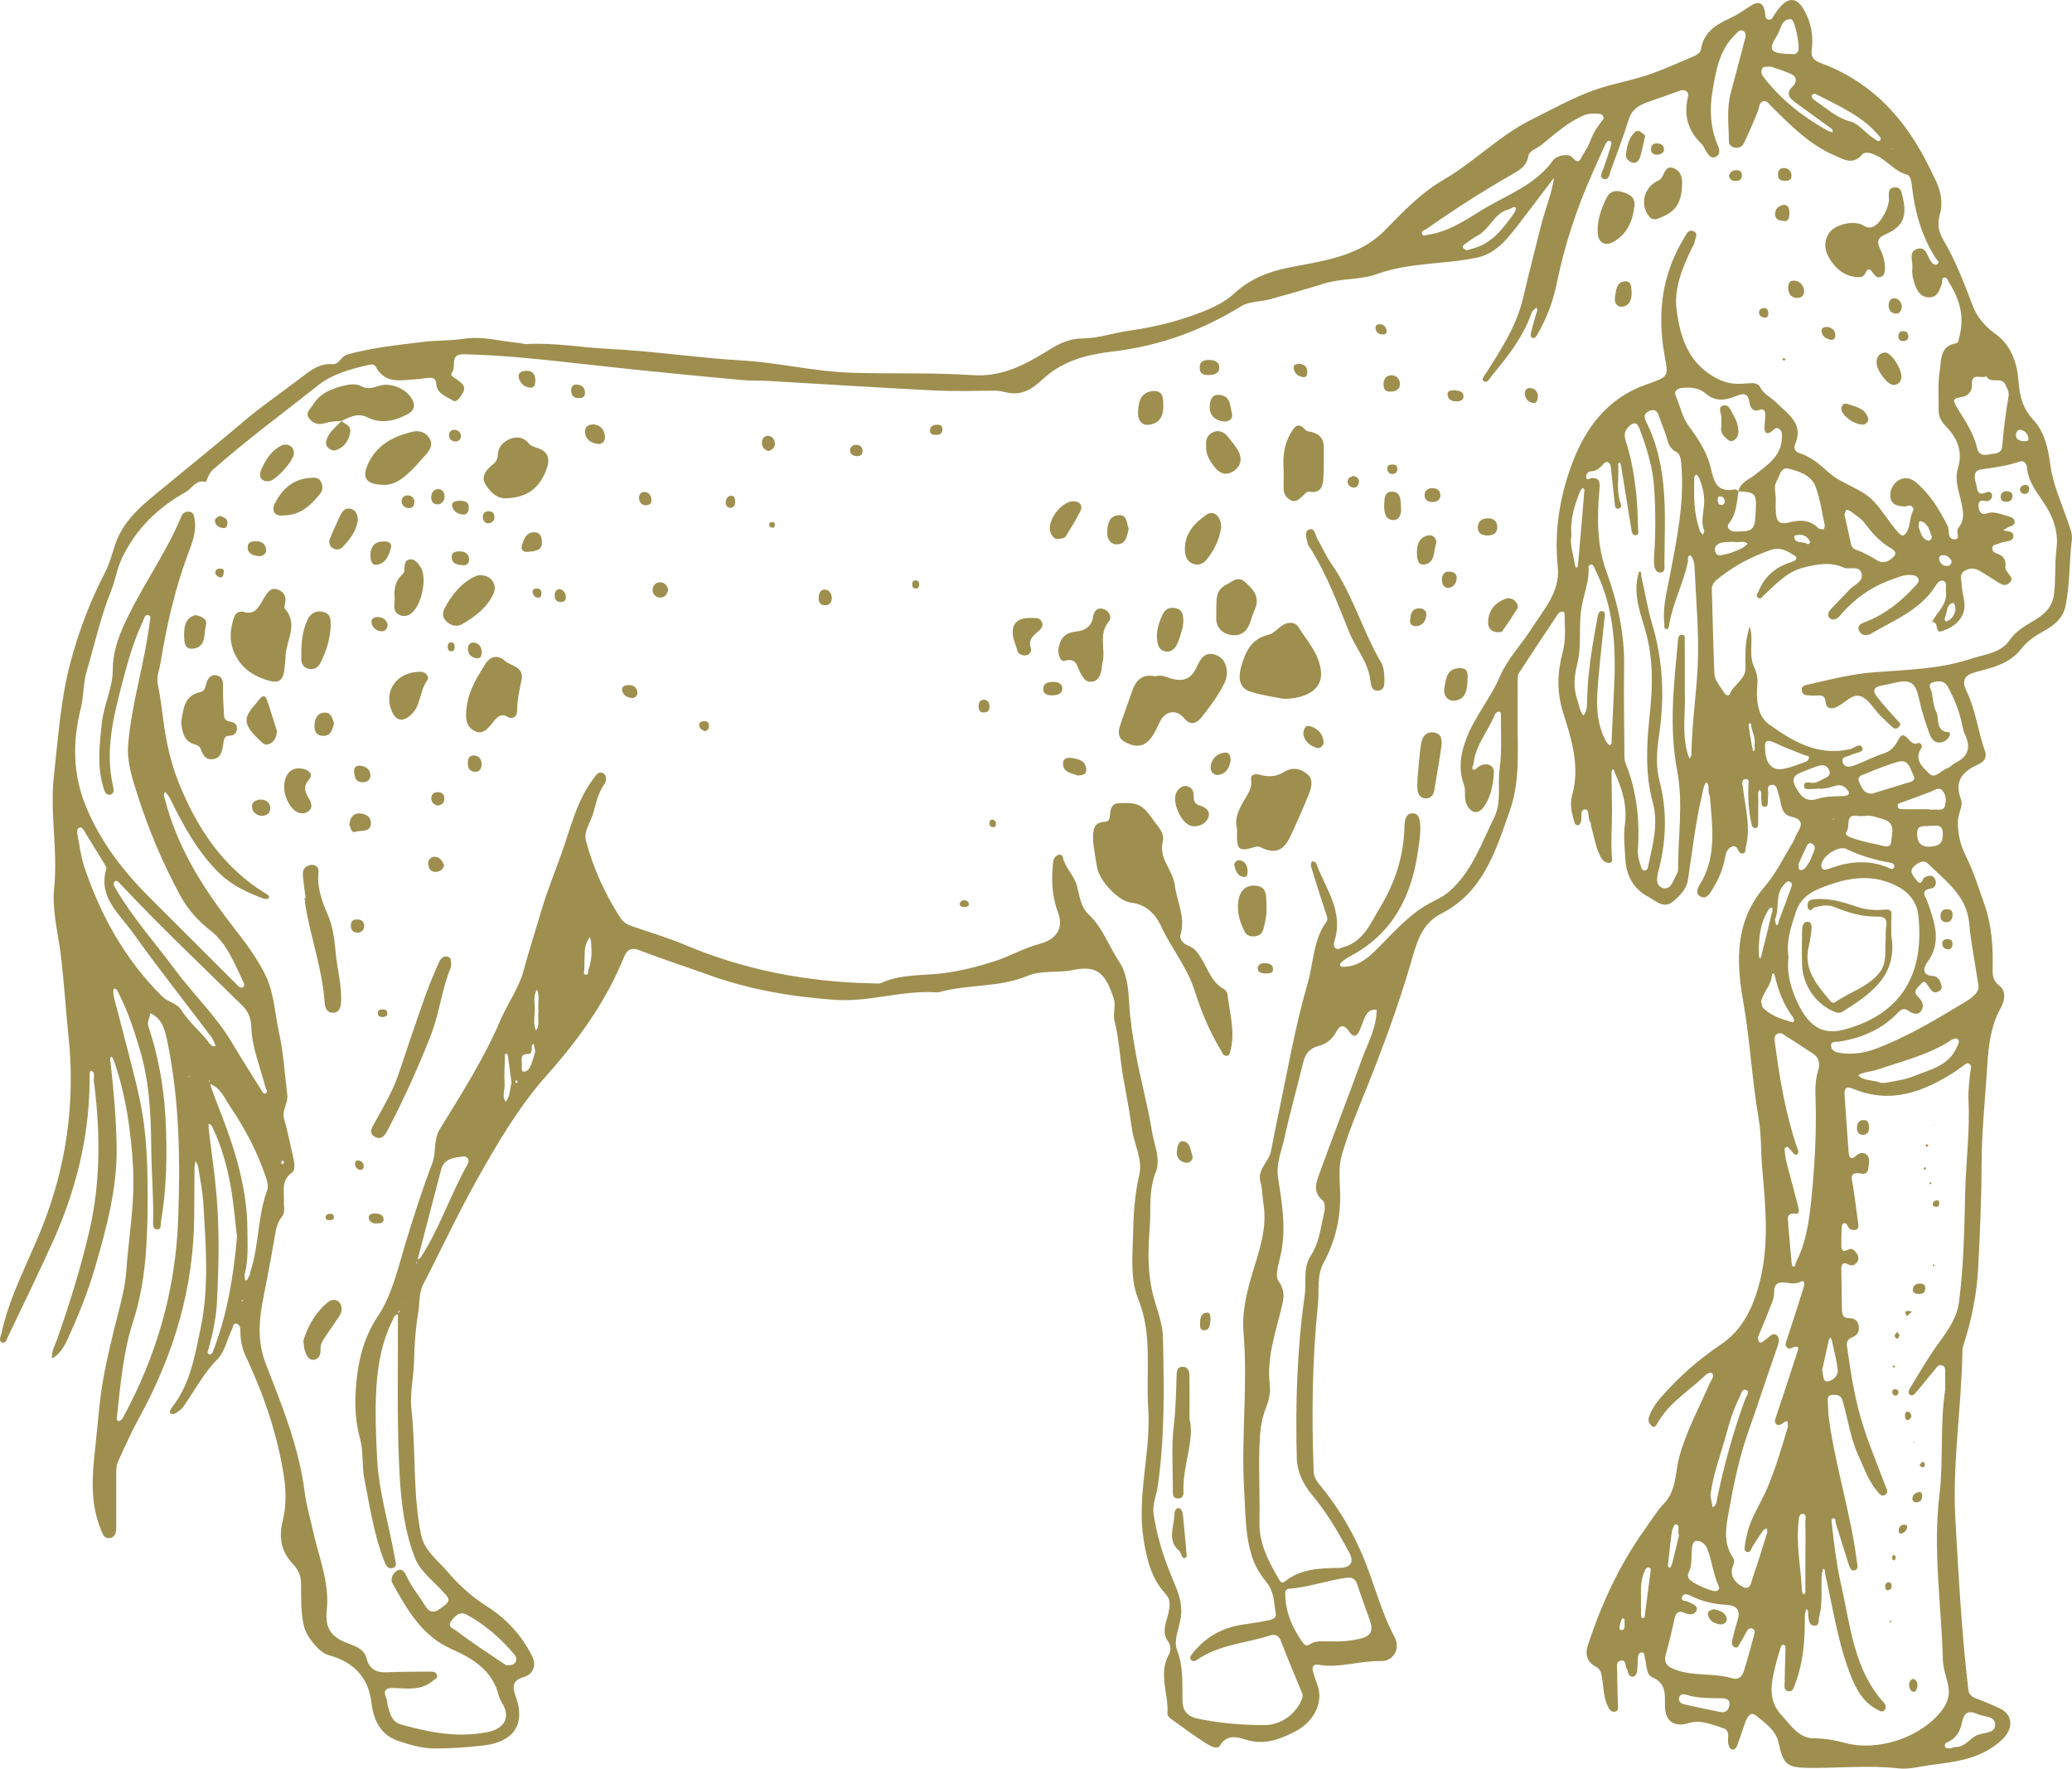 <?xml version="1.0" encoding="UTF-8"?>
<svg id="b" data-name="Layer 2" xmlns="http://www.w3.org/2000/svg" width="313.119" height="267.227" viewBox="0 0 313.119 267.227">
  <g id="c" data-name="Layer 1">
    <g>
      <path d="m229.341,109.995c.042,4.157.252,8.381-1.135,12.346-2.126,6.078-4.001,12.437-10.409,15.703-3.135,1.598-3.759,4.641-4.636,7.603-1.918,6.481-4.241,12.821-6.775,19.088-1.298,3.21-2.634,6.424-3.607,9.739-.494,1.682-.34,3.594-.268,5.393.155,3.868-.631,7.501-2.472,10.887-1.087,2-.654,4.211-.869,6.289-.869,8.413-.977,16.871-.644,25.328.03.764.384,1.333.851,1.898,2.606,3.153,4.7,6.53,6.369,10.352,1.837,4.207,2.851,8.713,5.024,12.775.901,1.683-.2,3.636-2.088,3.579-3.158-.095-6.219,1.108-9.391.56-.824-.142-1.072.3-.862,1.042.159.561.325,1.123.546,1.661,1.344,3.275-.876,6.177-3.223,7.363-2.396,1.211-4.728,2.134-7.552,1.226-1.175-.378-2.795-.842-3.843.904-.405.675-1.484.064-2.054-.298-1.854-1.177-3.623-2.491-5.406-3.778-.223-.161-.496-.485-.478-.713.227-2.962-1.407-5.96.196-8.901.369-.677.373-1.363-.145-2.11-.99-1.427-.162-2.923.134-4.355.215-1.042.323-1.914-.491-2.788-2.114-2.269-2.808-5.192-3.281-8.1-1.086-6.682,1.132-13.295.689-19.938-.365-5.475.675-11.075-1.499-16.433-1.22-3.007-.88-6.28-.806-9.477.072-3.132.218-6.222.949-9.309.554-2.339-.77-4.582-1.096-6.897-.372-2.644-.853-5.273-1.331-7.9-.515-2.834-.603-5.73-1.326-8.537-.28-1.088.291-2.188-.124-3.403-1.176-3.443-2.247-5.072-6.174-4.227-2.272.489-4.666-.028-6.838.881-4.292,1.796-9.001,1.226-13.384,2.462-.08.023-.168.039-.25.033-5.226-.391-10.272,1.506-15.52,1.123-6.537-.477-12.908-1.549-19.1-3.79-3.485-1.261-7.018-2.395-10.48-3.731-.969-.374-1.747-.164-2.206.971-2.72,6.733-6.902,12.562-11.684,17.921-4.286,4.803-7.474,10.293-10.587,15.825-2.889,5.135-5.358,10.505-8.085,15.734-.71,1.362-.536,2.854-.771,4.245-.407,2.411-.586,4.9-.638,7.391-.051,2.455-.666,4.93-.392,7.393.698,6.278.173,12.649,1.455,18.876.495,2.403,2.492,3.805,3.958,5.529,1.727,2.03,3.678,3.814,5.978,5.267,2.954,1.865,5.297,4.416,6.869,7.582.71,1.43-.007,2.739-1.235,3.089-2.015.574-1.696,1.73-1.232,3.045,1.478,4.19-.434,6.798-4.907,7.312-2.467.283-4.907.462-7.377.449-1.911-.01-3.728-.535-5.506-1.14-2.727-.927-3.733-3.168-4.05-5.791-.476-3.936-2.782-6.158-6.473-7.167-1.49-.407-3.378-2.855-3.731-4.384-.49-2.122-.419-4.253-.434-6.388-.008-1.198-.41-2.139-1.251-3.028-1.734-1.835-2.158-3.909-1.524-6.481.525-2.132.545-4.394.19-6.702-.985-6.408-3.067-12.411-5.802-18.244-.542-1.156-.806-2.465-.775-3.792.01-.434-.12-.933-.549-1.054-.625-.175-.561.529-.712.83-.767,1.525-1.107,3.435-2.238,4.57-2.143,2.15-3.456,4.795-5.171,7.193-.259.362-.67.631-1.051.882-.279.184-.689.296-.913-.008-.095-.129.073-.553.234-.754,2.782-3.475,3.473-7.736,4.356-11.884,1.334-6.27.818-12.622.442-18.947-.111-1.872-.495-3.728-.785-5.587-.048-.306-.255-.588-.389-.881-.056.313-.159.626-.162.94-.026,2.399-.038,4.798-.045,7.197-.032,10.93-3.051,21.043-8.274,30.576-1.2,2.191-2.239,4.475-3.263,6.756-.262.583-.244,1.318-.249,1.984-.019,2.609.019,5.219.001,7.829-.005.704-.03,1.514-.947,1.678-.899.16-1.122-.652-1.361-1.231-1.68-4.077-1.332-8.301-.853-12.534.386-3.417.588-6.849,1.195-10.247.597-3.343,1.422-6.623,2.25-9.91.521-2.067,1.071-4.167,1.221-6.28.371-5.221,1.333-10.405,1.043-15.671-.303-5.497-1.071-10.91-2.857-16.143-.087-.255-.242-.488-.366-.731-.386.232-.222.61-.188.905.48,4.217.853,8.433.924,12.688.106,6.309-1.522,12.259-3.247,18.227-1.106,3.827-2.597,7.488-4.264,11.088-.505,1.091-1.145,2.108-2.252,2.719-.105-1.065.441-1.976.772-2.915,1.863-5.287,3.514-10.634,4.807-16.089,1.715-7.239,1.728-14.548.871-21.89-.029-.25-.045-.505-.105-.748-.16-.645.32-1.611-.457-1.839-.264-.077-.206,1.186-.214,1.834-.099,8.513-2.175,16.568-5.678,24.274-2.139,4.705-4.388,9.361-6.632,14.018-.18.373-.335,1.198-.964.911-.515-.236-.15-.879-.045-1.361,1.214-5.606,3.98-10.618,6.085-15.88,3.767-9.417,5.115-19.106,4.028-29.224-.447-4.165-.65-8.362-1.209-12.526-.434-3.239-1.274-6.472-.936-9.754.581-5.632-.682-11.258-.04-16.849.653-5.686.989-11.438,2.464-17.002,1.261-4.756,2.983-9.344,5.264-13.725.686-1.318,1.061-2.803,1.535-4.226,1.303-3.908,4.56-6.332,7.459-8.712,4.038-3.314,8.092-6.61,12.085-9.988,2.833-2.397,5.926-4.485,8.871-6.753,1.317-1.014,2.615-1.93,4.407-1.793,1.048.08,1.3-1.189,2.241-1.452,3.768-1.051,7.642-1.434,11.499-1.915,2.035-.254,4.091-.142,6.145-.468,2.798-.444,5.577.406,8.37.644.333.028.665.18.99.16,4.216-.257,8.376.528,12.569.73,6.687.321,13.338,1.359,20.024,1.741,5.517.315,10.872,1.662,16.436,1.853,6.134.211,12.281-.056,18.377.367,4.675.324,8.167-1.66,11.775-3.887,1.531-.945,3.009-1.645,4.974-1.658,2.35-.016,4.683-.849,7.045-1.178,3.894-.542,7.673-1.491,11.315-2.956,1.678-.675,3.224-1.456,4.642-2.764,2.178-2.009,4.997-3.172,7.934-3.766,5.266-1.065,10.744-1.594,14.778-5.731,2.715-2.785,5.378-5.589,8.791-7.568,4.658-2.7,8.445-6.69,13.3-9.1,3.207-1.593,6.362-3.377,9.726-4.542,2.767-.959,5.735-1.412,8.513-2.427,2.073-.757,4.086-1.678,6.126-2.527.559-.233,1.173-.564,1.259-1.145.377-2.566,2.286-3.71,4.316-4.647,1.118-.516,2.105-1.185,3.105-1.858,1.25-.841,2.039-.52,2.242.952.057.411-.015.931.481,1.07.59.166.713-.442.978-.777.259-.326.457-.703.73-1.016,1.431-1.641,2.642-1.541,3.724.374,1.041,1.842,1.442,3.871,1.148,5.955-.18,1.271.456,1.711,1.444,2.075,5.688,2.098,10.127,5.816,13.481,10.785,1.51,2.237,2.772,4.669,3.906,7.123.713,1.543,1.03,3.288.516,5.035-.377,1.283-.189,2.498.483,3.632,1.88,3.176,3.182,6.597,4.489,10.035.647,1.7,1.864,3.16,3.407,4.257,2.423,1.722,3.299,4.378,3.511,7.058.18,2.281.612,4.189,2.197,5.89,1.807,1.94,2.28,4.354,2.644,6.983.404,2.912,1.697,5.706,2.653,8.535.296.876.697,1.701.579,2.669-.406,3.329-.272,6.709-.954,10.014-.387,1.875-1.763,2.927-3.256,3.761-1.3.726-2.518,1.511-3.417,2.681-1.741,2.266-4.33,2.85-6.856,3.516-1.647.434-2.238,1.22-1.456,2.829,1.415,2.913,1.752,6.161,2.829,9.182.285.799-.066,1.495-.876,1.866-2.35,1.076-3.905,2.439-2.759,5.419.345.898-.422,2.06-.47,3.166-.084,1.948.419,3.796,1.234,5.429,1.163,2.329,1.914,4.803,2.769,7.213,1.102,3.104,1.335,6.456,1.243,9.777-.028,1.017.095,1.797,1.003,2.505,1.197.933.73,2.454.22,3.372-1.835,3.301-1.916,6.945-2.157,10.481-.291,4.27-.712,8.539-.726,12.838-.018,5.335-.249,10.673-.527,16.003-.203,3.897-.968,7.717-2.164,11.441-.089.277-.203.564-.207.848-.117,8.604-1.564,17.151-1.066,25.784.493,8.546.939,17.095,1.952,25.601.09.754.522,1.071,1.143,1.321,1.237.497,2.494.959,3.684,1.553,1.973.983,1.937,3.066.375,4.583-3.121,3.031-7.046,3.441-11.013,3.953-1.574.203-3.12.671-4.727.49-4.471-.505-8.945-.033-13.417-.07-3.571-.03-3.982-.494-4.753-3.926-.401-1.785-2.051-2.906-3.403-4.006-.823-.67-1.355.346-1.632,1.135-.4,1.142-.766,2.297-1.193,3.43-.11.292-.344.658-.733.58-.345-.069-.483-.403-.584-.753-.242-.836.385-2.095-.769-2.457-1.685-.529-3.394-1.344-5.242-.774-2.174.671-3.568-.277-3.584-2.563-.012-1.747.248-3.444-1.941-4.377-.936-.399-.807-1.92-1.098-2.953-.086-.306.016-.785-.44-.779-.439.006-.592.413-.614.823-.034.63-.042,1.262-.095,1.891-.037.437-.24.916-.664.956-.433.041-.693-.387-.78-.834-.016-.083-.01-.192-.061-.242-.416-.403-.039-1.503-.947-1.362-.841.131-.574,1.019-.575,1.598-.004,1.682.077,3.364.103,5.047.006.39.177.909-.397,1.056-.557.143-.859-.273-1.072-.688-.726-1.417-.686-3.009-.944-4.527-.119-.699-.205-1.195-.935-1.577-1.265-.663-1.654-1.775-1.196-3.186,2.019-6.225,4.74-12.105,8.544-17.454.967-1.36,1.84-2.816,2.979-4.017,1.91-2.015,1.658-4.66,2.299-7.029,1.058-3.905,2.99-7.421,4.59-11.086.219-.502.814-1.191.36-1.537-.462-.352-1.054.338-1.465.715-2.386,2.181-5.214,3.928-6.817,6.892-.131.242-.43.668-.793.371-.392-.321-.641-.805-.46-1.355.371-1.13,1.022-2.087,1.802-2.982,2.674-3.071,5.705-5.74,9.074-8.01,3.102-2.09,4.635-5.15,5.635-8.598,1.712-5.902,1.155-11.868.618-17.85-.229-2.548-.113-5.123-.55-7.66-1.017-5.901-1.301-11.89-2.347-17.802-1.067-6.031-1.239-12.06,3.244-17.239,1.724-1.992,2.889-4.471,4.287-6.741.26-.423.371-.938.635-1.359.781-1.243.929-2.088-.908-2.496-1.634-.363-1.454-2.071-1.876-3.276-.221-.63-.225-1.566-1-1.536-1.013.04-.458,1.052-.611,1.63-.052.198.002.422-.03.628-.064.417.154,1.093-.545,1.053-.55-.032-.365-.654-.448-1.04-.108-.506.164-1.074-.253-1.528-.385.479-.173,1.041-.192,1.562-.041,1.135-.016,2.273-.034,3.409-.005.326.033.774-.394.82-.482.052-.559-.381-.643-.771-.39-1.815-.508-3.645-.449-5.499.012-.391.293-1.236-.502-1.121-.584.085-.376.804-.316,1.307.36,2.984,1.228,5.945.434,8.981-.088.339.047.869-.437.951-.417.071-.627-.297-.789-.669-.149-.341-.468-.522-.832-.383-.662.254-.931.87-1.037,1.482-.268,1.542-.774,2.988-1.572,4.323-.509.852-1.085,2.289-2.122,1.773-1.196-.595-.122-1.808.292-2.612,2.07-4.024,1.413-8.255,1.081-12.468-.01-.123-.062-.245-.113-.36-.26-.592.171-1.351-.451-1.854-.464.669-.511,1.46-.689,2.221-.973,4.147-1.433,8.375-2.078,12.575-.21,1.366-1.245,2.392-2.257,3.234-1.4,1.165-2.608-.133-3.728-.72-2.253-1.18-3.338-3.23-3.469-5.738-.09-1.717-.305-3.435-.067-5.165.386-2.804-.396-5.395-1.55-7.905-.076-.166-.009-.48-.321-.413-.077.017-.141.286-.142.439-.011,1.886.063,3.78.07,5.653.01,2.536-.227,5.077.023,7.622.012.126-.247.397-.383.4-.598.011-1.039-.355-1.307-.835-.804-1.44-1.001-3.083-1.472-4.635-.073-.24-.013-.554-.147-.734-.45-.601-.043-1.901-.785-1.897-.833.005-.436,1.174-.618,1.821-.085.301-.159.585-.544.569-.314-.013-.39-.262-.467-.511-.405-1.306-.699-2.703-.338-3.983,1.24-4.393-.084-8.494-1.361-12.549-.965-3.064-.877-6.036-.075-9.027.505-1.882.349-3.748.306-5.631-.005-.238-.019-.579-.344-.577-.213.001-.509.144-.626.318-1.995,2.98-3.979,5.967-5.93,8.976-.187.288-.192.726-.195,1.095-.016,2.399-.008,4.798-.008,7.196ZM22.193,152.655l-.065-.191c.026.055.052.11.078.166.184.143.368.286.552.429-.135.643-.542,1.376-.363,1.914,1.496,4.481,2.345,9.064,2.607,13.779.296,5.34.203,10.655-.682,15.938-.066.393.085,1.109-.592,1.059-.681-.051-.589-.755-.582-1.218.062-3.701-.253-7.394-.288-11.084-.046-4.935-.258-9.812-1.644-14.575-.864-2.968-1.821-5.908-3.225-8.672-.156-.308-.252-.88-.795-.809-.058.008-.101.689-.027,1.031.204.938.48,1.859.716,2.79,1.09,4.293,2.301,8.56,3.23,12.888,1.097,5.111,1.221,10.326,1.198,15.542-.028,6.095-.291,12.158-2.192,18.02-1.497,4.615-1.901,9.414-2.423,14.194-.032.295-.177.754.247.866.157.041.5-.271.622-.496,5.057-9.289,7.939-19.138,8.349-29.784.354-9.181.22-18.279-1.667-27.303-.353-1.686-.792-3.251-2.517-4.054-.18-.141-.359-.282-.538-.428Zm40.886,37.667c.17-.109.4-.178.5-.332,2.876-4.428,4.492-9.492,7.078-14.071.313-.554.132-1.297-.732-1.179-1.335.183-2.808.276-3.26,1.965-.451,1.686-.884,3.377-1.325,5.066-.748,2.86-1.498,5.72-2.243,8.585l-.224.517c.031.001.089.009.09.003.042-.184.078-.37.115-.555Zm-31.34-26.533c-.03-.191-.059-.382-.094-.573,0-.004-.064.003-.097.005.066.183.132.365.199.548.276.787.523,1.586.831,2.361,2.526,6.35,4.787,12.764,4.809,19.724.007,2.223.173,4.455-.407,6.647-.078.296.044.645.073.97.481-.052.447-.539.662-.812.117-.148.081-.406.147-.604,1.303-3.945,1.039-8.21,2.487-12.132.228-.616.08-1.323-.141-1.983-1.297-3.867-3.183-7.448-5.465-10.803-.832-1.223-1.388-2.789-3.003-3.348Zm230.996-89.591c-.305,1.657-.271,3.359-1.433,4.835-.555.705.21,1.36,1.06,1.288,1.166-.098,2.708.233,2.854-1.622.336-4.278.314-4.28-2.511-4.471.292-1.353,1.559-1.739,2.472-2.465,1.921-1.528,4.088-2.866,4.109-5.747.003-.469.017-.948-.454-1.234-.505-.307-.764.163-1.082.389-.743.529-1.098.284-1.1-.557-.002-.629.094-1.258.127-1.888.029-.553-.244-1.032-.795-.821-1.114.427-1.508-.383-1.598-1.045-.232-1.719-1.092-1.375-2.205-.948-1.527.586-2.988.804-4.442-.474-.944-.831-2.298-.97-3.588-.814-.657.08-1.227.44-.916,1.16.675,1.562.97,3.273,2.035,4.688,1.305,1.734,2.491,3.573,3.111,5.677.586,1.99.621,4.421,3.799,3.783.162-.033.371.169.556.264Zm-54.678,78.38c-1.115-.183-1.571.533-1.915,1.403-.214.543-.429,1.086-.647,1.628-.432,1.073-.995,1.192-1.659.197-.742-1.112-1.369-.922-1.934.141-.558,1.049-1.491,1.791-2.543,2.058-1.433.364-2.095,1.17-2.423,2.513-.939,3.849-2.016,7.666-2.86,11.535-.43,1.97-1.289,3.74-.92,6.056.585,3.673,1.213,7.47.43,11.266-.292,1.415-.991,3.342-.364,4.221,1.105,1.547.736,2.786.385,4.209-.926,3.759-2.203,7.463-1.715,11.431.154,1.254-.181,2.468-.617,3.565-.703,1.769-.862,3.559-.939,5.418-.161,3.89.086,7.78-.014,11.662-.085,3.31,1.359,5.966,2.901,8.655.208.363.453.811.962.401,2.457-1.981,5.398-1.986,8.32-2.051,1.561-.035,2.163-.836,1.43-2.218-1.656-3.122-3.446-6.157-5.732-8.894-1.286-1.541-2.183-3.43-2.236-5.462-.213-8.238.036-16.476,1.204-24.635.283-1.975-.313-4.1.921-5.973,1.145-1.739,1.442-3.816,1.865-5.809.184-.865.531-2.012-.208-2.653-1.255-1.087-.916-2.376-.526-3.463,2.123-5.929,4.426-11.793,6.578-17.712.891-2.45,2.224-4.786,2.234-7.506.043-.014.086-.028.13-.042-.036.02-.071.04-.106.06Zm83.899-58.665l.024.025c.794-1.515,2.388-2.673,2.085-4.678-.078-.516.249-1.258-.348-1.485-.656-.249-1.028.464-1.33.919-2.337,3.529-6.162,5.01-9.597,7.024-.719.421-1.515.32-1.85-.419-.383-.844.406-1.112,1.051-1.366,2.982-1.174,5.39-3.139,7.516-5.489.258-.285.56-.561.398-.985-.175-.457-.591-.534-1.034-.574-1.135-.104-2.148.371-3.155.735-3.001,1.083-5.52,2.892-7.594,5.324-.424.497-1.048.958-1.619.44-.557-.505-.041-1.103.348-1.529.869-.952,1.803-1.844,2.675-2.793.68-.739,2.065-1.146,1.805-2.353-.273-1.262-1.588-.711-2.478-.863-.041-.007-.084-.017-.121-.035-2.075-.999-4.2-.563-6.25-.04-2.436.622-4.105,2.476-5.88,4.123-.245.227-.494.728-.932.419-.443-.312-.031-.692.095-1.002.926-2.283,2.633-3.697,4.969-4.396.543-.163,1.106-.58.433-.996-1.003-.621-2.176-1.297-3.412-.879-3.023,1.021-5.824,2.495-8.299,4.54-.475.393-.783.85-.764,1.51.127,4.201.201,8.405.38,12.603.051,1.2.96,2.096,1.563,3.085.195.32.673.345.747.142.555-1.517,2.464-2.25,2.405-4.087-.059-1.852-.085-3.694.438-5.497.068-.233.116-.472.174-.708.067.261.156.518.198.783.281,1.776-.314,3.66.477,5.344.431.917.575,1.717.488,2.733-.184,2.161-.012,4.655,1.723,5.911,3.598,2.605,7.488,4.931,12.344,3.774.612-.146,1.509-1.051,1.816-.148.235.691-1.053.696-1.642,1.014-.584.316-1.679.24-1.296,1.225.341.877,1.323.538,2.016.273,1.362-.52,2.657-1.234,4.042-1.669,1.206-.379,1.746-1.022,2.361-2.187.968-1.833,1.652,1.287,2.898.596.293-.162.796.329.529.73-1.193,1.792.261,2.947,1.191,3.878.879.88,1.817-.513,2.751-.823.456-.152.801-.611,1.247-.828,1.981-.963,2.291-2.417,1.386-4.31-.229-.479-.329-1.028-.44-1.555-.417-1.977-1.178-3.822-2.127-5.595-.496-.927-1.361-.94-2.188-.704-1.019.292-.355,1.015-.254,1.554.185.983.247,2.044.681,2.912.489.977-.085,2.392,1.247,2.993.3.135.927-.099.813.492-.068.354-.426.761-.762.935-1.211.627-1.964-.066-2.331-1.113-.608-1.73-1.185-3.485-1.571-5.273-.526-2.435-1.247-2.979-3.692-2.408-.65.152-1.3.314-1.958.417-1.109.172-1.436.76-.752,1.638.971,1.248,2.056,2.409,3.104,3.596.269.304.719.527.263,1.014-.388.415-.751.265-1.088-.049-.58-.539-1.158-1.08-1.711-1.645-.985-1.008-1.783-2.505-2.97-2.93-1.307-.468-2.459,1.119-3.752,1.66-.886.371-1.496.049-1.557-.774-.074-.993-.551-1.058-1.314-1.004-.541.038-1.095.018-1.633-.056-.412-.057-.649-.373-.659-.806-.009-.386.171-.611.569-.702,3.419-.779,6.813-1.676,10.331-1.947,4.959-.382,9.968-.46,14.75-2.062,2.055-.689,4.409-.795,5.816-2.855.841-1.231,2.079-1.974,3.349-2.73,1.558-.927,3.01-1.929,3.296-4.093.305-2.309.097-4.621.384-6.907.291-2.322-.313-4.33-1.504-6.309-1.125-1.869-2.717-3.526-2.933-5.88-.051-.552-.395-1.259-1.171-.988-1.875.654-3.811.888-5.761,1.171-1.388.201-.987,1.497-.734,2.367.139.478.046,1.551,1.139,1.229.409-.12.801-.392,1.131.025.121.154.125.516.028.703-.215.414-.623.538-1.082.434-.813-.184-.943.274-.882.924.064.688.476,1.268,1.111,1.015,1.079-.431,1.983-.016,2.928.26.54.157,1.312.255,1.404.883.109.74-.798.698-1.217,1.05-.145.122-.34.183-.512.272.15.049.297.131.45.142.54.038,1.118.177,1.096.786-.025.665-.663.746-1.225.832-.408.062-.809.2-1.199.344-.332.123-.779.134-.768.678.009.487.406.669.722.778.989.344,1.403.968,1.256,2.008-.048.337.187.598.374.889.279.431.931.881.248,1.514-.647.6-1.193.283-1.785-.111-.865-.576-1.765-1.099-2.645-1.652-.791-.497-1.605-.515-2.379-.025-.818.518-.436,1.342-.421,2.063.031,1.521.868,2.988.129,4.571-.629,1.348-1.785,1.97-3.028,2.435-1.112.417-.651-.895-1.126-1.219-.136-.093-.306-.136-.46-.202Zm-57.092-67.096c-1.687,2.225-3.358,4.462-5.066,6.67-1.769,2.286-3.527,4.765-6.509,5.413-5,1.087-10.234.706-15.163,2.495-2.538.922-5.383.627-8.002,1.439-2.709.841-5.437,1.627-8.173,2.375-1.445.395-3.148.3-4.355,1.043-5.968,3.675-12.322,6.009-19.316,6.839-3.396.403-6.778,1.122-9.699,3.357-1.467,1.123-2.663,2.752-4.923,2.972-1.221.119-2.158-.398-3.253-.389-3.154.026-6.314.109-9.461-.049-8.252-.414-16.498-.95-24.747-1.423-1.343-.077-2.696-.013-4.034-.134-4.803-.434-9.603-.907-14.402-1.391-3.293-.332-6.582-.702-9.871-1.063-5.915-.65-11.826-1.316-17.787-1.449-2.242-.05-1.114,1.846-1.765,2.704-.439.579.277.8.671,1.089.75.549,1.605,1.09.822,2.221-.353.51-.771,1.345-1.386.98-.963-.57-2.368-1.097-2.472-2.276-.122-1.388-.815-1.178-1.645-1.106-.419.036-.833.134-1.252.154-2.327.114-4.844.866-6.315-1.905-.206-.388-.669-.347-1.036-.259-2.739.653-5.452,1.332-7.736,3.153-5.307,4.229-10.786,8.241-15.874,12.747-.632.56-.936,1.822-1.026,1.796-1.492-.413-2.029.967-2.975,1.495-4.26,2.374-7.624,5.629-9.721,10.102-.729,1.555-.974,3.281-1.598,4.831-1.597,3.966-2.49,8.119-3.702,12.187-.54,1.815-.424,3.794-.861,5.509-1.299,5.097-1.229,10.014.718,14.813,2.143,5.281,5.567,9.755,9.589,13.771,4.388,4.382,8.78,8.76,13.162,13.149.271.271.531.62.921.529.363-.085.308-.515.193-.753-1.364-2.802-2.437-5.831-4.985-7.833-1.88-1.477-3.439-3.193-4.561-5.261-2.612-4.813-4.757-9.847-6.422-15.058-.808-2.53-1.706-5.108-1.476-7.847.524-6.217,2.461-12.187,3.246-18.359.05-.394.279-1.002-.147-1.146-.569-.192-.663.462-.853.867-1.409,2.996-2.31,6.155-3.139,9.351-1.328,5.121-2.63,10.225-1.404,15.573.108.472.246,1.145-.373,1.316-.678.188-.883-.464-1.045-.98-1.021-3.264-.622-6.563-.259-9.869.299-2.72,1.64-5.325,1.645-7.946.006-3.179,1.139-5.769,2.447-8.413,2.49-5.035,5.778-9.646,7.934-14.863.168-.407.552-.718,1.107-.681.607.04.739.436.84.92.434,2.08-.383,3.894-1.077,5.785-1.915,5.22-3.133,10.627-4.03,16.109-.18,1.101-.659,2.129-.408,3.326.377,1.797.599,3.629.836,5.453.422,3.241,1.123,6.404,2.352,9.446,2.768,6.847,6.7,12.764,13.166,16.694.214.13.6.35.404.661-.09.143-.563.167-.798.076-2.373-.919-4.658-1.909-6.566-3.748-3.383-3.26-5.53-7.276-7.564-11.398-.174-.353-.466-.647-.704-.969-.383.317-.16.688-.073,1.029,1.698,6.672,5.102,12.437,9.216,17.891,2.15,2.85,4.479,5.597,6.045,8.882,1.276,2.675,1.336,5.551,1.955,8.334.716,3.219.896,6.445,1.292,9.67.149,1.213-.848,2.266-.489,3.557.492,1.768.878,3.567,1.277,5.36.21.943.555,2.305-.077,2.771-1.718,1.265-1.148,2.903-1.223,4.469-.036.742.24,1.543-.293,2.198-.871,1.07-.971,2.361-1.195,3.643-.555,3.168-1.184,6.323-1.777,9.484-.572,3.047-.638,6.103.494,9.022,2.473,6.372,5.065,12.691,5.921,19.559.236,1.894.806,3.746,1.208,5.62.866,4.032,2.588,7.946,2.116,12.17-.277,2.48.546,3.912,2.843,4.835,1.209.486,2.763.846,3.17,2.405.448,1.719,1.546,2.185,3.18,2.106,2.141-.103,4.289-.08,6.434-.098.425-.004.891.031,1.036.533.143.493-.359.619-.618.842-1.706,1.473-3.763,1.202-5.773,1.099-1.205-.062-1.856.224-1.265,1.586.146.336.113.746.217,1.106.347,1.196.574,2.432,2.082,2.848,4.288,1.184,8.56,2.028,13.056,1.109,2.385-.487,3.409-2.106,2.248-4.192-.223-.401-.489-.804-.596-1.24-.945-3.872-3.886-5.65-7.224-7.134-4.431-1.97-6.687-5.992-8.897-9.971-.327-.588.162-1.572.844-1.902.738-.358,1.136.461,1.365.965.716,1.578,1.843,2.881,2.724,4.342,1.025,1.7,1.991.723,2.974.01,1.188-.861.297-1.468-.276-2.113-1.463-1.647-3.384-2.998-4.199-5.083-1.823-4.662-2.211-9.652-2.414-14.566-.306-7.395-.127-14.81-.158-22.221.09-.177.181-.354.271-.532-.057-.012-.113-.023-.17-.035-.026.199-.052.398-.078.597-.572-.019-.652.499-.82.836-2.127,4.267-2.537,8.939-2.565,13.545-.015,2.437.091,4.936.22,7.403.268,5.138,1.828,10.04,2.692,15.068.09.523.392,1.201-.294,1.43-.767.257-1.083-.411-1.322-1.022-1.561-3.996-2.177-8.218-2.999-12.394-.4-2.03-.12-4.171-.657-6.104-.656-2.362-.8-4.776-.667-7.07.23-3.969.973-7.862,3.326-11.384,2.205-3.301,3.049-7.272,4.205-11.064,1.24-4.066,2.528-8.126,4.046-12.093.652-1.703.125-3.506,1.162-5.193,3.269-5.321,6.64-10.595,9.113-16.371,1.097-2.563,2.827-4.92,3.533-7.568.796-2.981,1.76-5.908,2.624-8.862.888-3.036,2.094-5.98,3.154-8.966,1.36-3.834,2.265-7.862,4.799-11.194.386-.507.788-1.193,1.491-.753.556.348.449,1.179.133,1.617-.965,1.334-1.256,2.909-1.687,4.412-.398,1.386-1.484,2.706-1.088,4.18,1.107,4.125,2.861,7.986,5.177,11.59.446.695,1.051,1.037,1.77,1.287,2.637.918,5.335,1.689,7.9,2.775,9.102,3.855,18.606,5.659,28.45,5.855.461.009.985.097,1.376-.08,3.04-1.373,6.328-1.049,9.506-1.477,2.569-.345,5.068-.979,7.55-1.778,2.347-.755,4.496-2.024,6.851-2.638,2.454-.64,3.668-2.325,2.748-4.745-.939-2.472-1.011-4.993-.741-7.564.052-.492.278-.896.733-1.1.295-.133.651-.048.724.292.346,1.618,1.686,2.715,2.136,4.32.418,1.489.518,3.174,1.765,4.343,2.147,2.012,3.067,4.837,4.66,7.217,1.135,1.697,1.36,3.956,1.477,6.185.131,2.489.541,5.021.983,7.522.7,3.964,1.822,7.831,2.448,11.801.325,2.062,1.38,4.217.596,6.195-1.125,2.839-.702,5.71-.927,8.569-.264,3.349-.324,6.685.507,9.98.54,2.139,1.457,4.277,1.5,6.429.153,7.556.311,15.128-.815,22.651-.203,1.356-.811,2.65-.595,4.083.496,3.284,1.476,6.437,2.741,9.482.861,2.071,1.762,3.947,1.319,6.398-.273,1.508-1.059,3.25-.522,4.651.977,2.549.786,5.108.825,7.682.024,1.617.899,2.385,2.297,2.675,3.329.691,6.704.988,10.103.976,2.415-.008,4.643-1.564,5.582-3.789.156-.369.252-.662.085-1.063-1.091-2.62-2.189-5.238-3.207-7.886-.349-.907-.945-1.029-1.691-.787-3.669,1.19-7.68,1.359-10.974,3.67-.304.213-.653.296-.91-.006-.267-.314-.056-.597.169-.887,1.841-2.37,4.24-3.82,7.183-4.358,1.319-.241,2.662-.362,3.969-.652.632-.14,1.659-.194,1.482-1.183-.274-1.535-.23-3.159-1.302-4.517-.816-1.034-1.608-2.169-2.064-3.389-1.28-3.423-1.186-7.075-1.404-10.654-.483-7.933.587-15.874-.096-23.817-.264-3.072.477-6.067,1.357-8.994,1.035-3.445,2.277-6.843,1.641-10.548-.177-1.031-.125-2.118-.42-3.108-.59-1.978,1.232-3.074,1.565-4.725.363-1.802.703-3.612,1.084-5.407,1.42-6.688,2.563-13.446,4.478-20.017.901-3.091.808-6.493,2.82-9.256.267-.367.065-.866-.089-1.328-.781-2.331-1.518-4.676-2.236-7.027-.072-.236.085-.542.136-.816.214.091.566.132.62.281,1.38,3.806,4.205,7.271,2.805,11.744-.122.389-.236.858.166,1.169.368.285.689-.055,1.043-.148,3.182-.841,4.244-3.698,5.7-6.099,2.265-3.736,3.572-7.808,3.652-12.229.016-.893.212-2.005,1.31-1.933.958.063,1.048,1.124,1.077,1.995.044,1.311-.183,2.587-.371,3.878-1.001,6.904-3.97,12.487-10.394,15.82-.331.172-.642.393-.932.629-.182.148-.45.38-.432.548.042.388.467.332.72.318,1.809-.099,3.179-1.04,4.444-2.269,2.441-2.371,4.632-5.019,7.567-6.853,1.271-.794,2.706-1.296,3.851-2.317,3.392-3.023,4.801-7.235,6.727-11.133,1.147-2.322.466-4.889.814-7.332.371-2.604.164-5.291.195-7.942.003-.267.079-.675-.329-.697-.19-.01-.499.213-.576.402-1.029,2.535-2.963,4.681-3.245,7.534-.027.27-.381.591-.042.792.28.166.485-.177.72-.35,1.119-.82,2.477-.395,2.409.814-.102,1.832-.442,3.681-1.544,5.215-.856,1.191-1.94.928-2.573-.399-.465-.975-.069-2.014-.414-2.969-.874-2.414-.508-4.725.402-7.062,1.292-3.321,3.648-6.033,5.052-9.328,1.102-2.585,3.197-4.734,4.736-7.15,1.844-2.893,4.386-5.623,3.998-9.351-.565-5.429.296-10.644,2.164-15.641,2.033-5.436,5.397-9.901,11.175-11.928,3.465-1.216,3.394-1.148,2.791-4.451-1.133-6.21-.417-12.15,2.925-17.639.345-.567.623-1.421,1.427-1.089.884.366.193,1.172.152,1.783-.013.192-.175.375-.267.562-1.484,2.994-2.835,6.27-2.424,9.473.54,4.208,1.789,8.344,6.369,10.572,1.679.817,3.037.716,4.598.589.681-.056,1.369-.02,1.67.586.54,1.089,1.627,1.521,2.401,2.301,1.715,1.728,4.265,3.157,2.87,6.345-.245.561.014,1.111.634,1.308,1.724.55,3.09,1.684,4.365,2.859,2.05,1.889,4.939,2.386,6.9,4.442,1.339,1.404,2.259,3.092,3.533,4.52.299.335.763.882,1.138.514.995-.978.604-2.536,1.312-3.689.105-.172-.15-.675-.546-.72-.233-.026-.485.153-.726.146-1.16-.036-2.265-.282-2.212-1.743.036-.99.545-1.887,1.482-2.331.872-.414,1.718-.15,2.446.471,2.111,1.802,3.513,4.121,4.74,6.558.347.689-.134,1.997,1.032,2.012,1.044.013.108-1.136.591-1.726,1.136-1.386.646-2.962.271-4.543-.35-1.475-.833-2.914-.325-4.559.69-2.232,0-4.294-1.623-6.011-.696-.737-1.328-1.514-1.311-2.615.032-1.978-.162-3.993.159-5.922.267-1.606-.055-3.813,2.466-4.242.41-.07.393-.571.495-.94.823-2.987.084-5.666-1.52-8.203-.201-.318-.282-.818-.699-.796-.538.029-.282.594-.404.912-.358.926-.57,2.028-1.846,2.08-1.244.051-1.813-.783-2.213-1.848-.319-.847-.495-1.701-.407-2.587.101-1.009-.667-2.43.741-2.883,1.283-.413,1.482,1.014,2.006,1.802.237.355.589.788,1.002.519.493-.321-.075-.684-.236-.936-2.143-3.349-3.163-7.056-3.593-10.962-.069-.631-.23-1.519-.735-1.647-1.886-.479-2.975-2.135-4.647-2.9-.737-.337-1.675-.654-2.131-.122-1.435,1.675-2.86.681-4.187.112-3.769-1.615-6.593-4.503-9.451-7.324-.381-.376-.747-.992-1.301-.855-.626.155-.584.907-.794,1.445-.647,1.656-1.365,3.287-2.128,4.893-.236.496-.745.778-1.374.676-.538-.087-.897-.468-.9-.917-.019-2.422-.357-4.864.258-7.258.685-2.668,1.441-5.317,2.111-7.989.12-.478.378-1.175-.232-1.482-.533-.268-.914.303-1.25.634-2.4,2.363-2.88,5.597-3.387,8.629-.44,2.631-.298,5.439.821,8.046.224.522.445,1.34-.261,1.7-.821.418-1.172-.355-1.545-.901-.233-.342-.375-.769-.664-1.047-1.939-1.862-2.652-4.085-2.109-6.721.082-.399.238-.9-.136-1.192-.437-.341-.941-.142-1.431.042-1.287.482-2.586.929-3.886,1.376-1.477.508-2.86,1.027-3.407,2.777-.809,2.586-1.775,5.123-2.699,7.672-.211.581-.297,1.609-1.085,1.369-.775-.235-.242-1.053-.041-1.628.359-1.028.711-2.059,1.033-3.1.106-.344.314-.868-.068-1.029-.383-.161-.611.388-.752.68-.653,1.351-1.236,2.736-1.851,4.106-2.417,5.385-4.25,10.941-5.428,16.746-.542,2.669-1.525,5.287-2.919,7.692-.175.302-.38.661-.741.546-.409-.131-.272-.596-.207-.885.203-.895.473-1.775.725-2.659.1-.351.342-.693.039-1.057-.236.265-.583.492-.692.801-1.268,3.623-3.575,6.582-5.995,9.469-.352.42-.682,1.27-1.296.83-.379-.272.258-.933.535-1.372,2.228-3.534,4.498-7.036,5.467-11.195.853-3.661,1.811-7.298,2.714-10.947.601-2.428,1.616-4.744,1.956-7.243.051-.053.103-.106.154-.159-.043.062-.086.124-.129.185Zm59.093,183.177c0-.757.013-1.515-.005-2.272-.013-.529.166-1.226-.489-1.431-.622-.195-.905.478-1.238.86-.849.972-1.63,2.004-2.475,2.98-.282.326-.634.911-1.091.623-.45-.285-.146-.825.105-1.229,1.143-1.84,2.215-3.728,3.439-5.513,1.574-2.297,3.459-4.373,3.845-7.33.716-5.492.792-11.017.93-16.532.117-4.662.726-9.304.501-13.981-.068-1.414.133-2.846.283-4.262.044-.416.296-.813-.138-1.138-.442-.331-.687.126-.981.3-.393.233-.738.544-1.123.793-4.767,3.088-9.758,5.009-15.437,2.654-1.159-.481-1.391-.029-1.332.92.18,2.892.394,5.782.616,8.671.068.886.42,1.19,1.178.477.455-.428,1.072-.51,1.506-.146.677.567.325,1.412.277,2.141-.036.559-.476.849-.978.75-2.123-.416-1.447.943-1.301,1.984.261,1.865.528,3.729.768,5.597.047.369.044.821-.447.912-.262.048-.607,0-.823-.144-.375-.248-.442-1.148-1.029-.787-.289.178-.201,1.008-.236,1.546-.036.545-.001,1.094-.02,1.64-.025.75.173,1.175,1.006.74.595-.31.908.031,1.246.463.358.458.442.955.145,1.395-.288.427-.745.669-1.316.375-.862-.444-1.11-.043-1.091.79.047,2.019.059,4.039.099,6.058.015.742.187,1.288,1.159,1.269.629-.012,1.228.318,1.36,1.071.137.781-.078,1.454-.844,1.76-.635.253-1.02.624-.926,1.306.586,4.229,1.241,8.455,2.583,12.518.992,3.005,2.205,5.937,3.33,8.898.157.413.338.833-.125,1.124-.529.332-.829-.098-1.13-.444-1.369-1.572-2.026-3.53-2.881-5.374-1.24-2.674-1.614-5.612-2.43-8.416-.26-.894-.921-.901-1.593-.846-.826.068-.641.763-.626,1.27.027.882.078,1.768.201,2.641,1.01,7.175,3.284,14.104,4.186,21.302.065.516.279,1.111-.337,1.292-.533.156-.756-.443-.891-.859-.668-2.067-1.288-4.149-1.952-6.217-.092-.287.002-.872-.381-.798-.429.082-.248.654-.212.99.334,3.082.721,6.153,1.411,9.184,1.408,6.192,1.899,12.709,6.475,17.746.264.29.332.737.073,1.06-.291.362-.654.165-1.013-.014-2.043-1.02-3.132-2.833-3.95-4.828-2.075-5.066-2.812-10.48-4.032-15.769-.059-.255.104-.611-.289-.74-.068.27-.174.537-.198.812-.19,2.129.184,4.295-.402,6.397-.144.517.12,1.408-.722,1.387-.866-.021-.83-.883-.941-1.542-.056-.331.141-.763-.308-.976-.07.364-.203.728-.2,1.091.027,3.499-.203,6.956-1.481,10.268-.198.513-.302,1.167-.997,1.067-.762-.11-.575-.837-.571-1.341.013-1.64.089-3.28.117-4.92.005-.267.093-.677-.287-.743-.401-.069-.404.386-.49.618-.246.662-.44,1.347-.608,2.034-.669,2.743-1.479,5.511.783,7.962,1.377,1.492,2.641,3.475,4.795,3.501,1.679.021,3.271.273,4.807.694,4.946,1.356,11.537-.781,14.719-5.016.864-1.151,1.169-2.375.854-3.773-.285-1.263-.746-2.526-.781-3.798-.226-8.261-1.52-16.508-.527-24.785.637-5.31.063-10.672.876-15.968Zm-39.344-105.521c.128,3.173-.502,6.399.463,9.528.068.219.184.423.278.634.089-.212.255-.424.257-.637.033-4.755.833-9.463.978-14.194.144-4.687-.31-9.393-.508-14.091-.012-.293-.024-.602-.123-.871-.124-.339-.354-.925-.51-.916-.524.03-.302.576-.369.905-.664,3.278-2.299,6.269-2.839,9.586-.035.212-.073.699-.467.626-.37-.069-.223-.484-.255-.755-.289-2.428.343-4.77.791-7.105,1.05-5.479,2.201-10.933,1.805-16.568-.06-.861-.141-2.012-.744-2.304-1.373-.665-1.322-1.925-1.758-2.992-.347-.849-.657-1.714-.955-2.581-.267-.775-.784-.956-1.472-.619-.758.371-.791.874-.401,1.646,1.726,3.412,2.441,7.127,2.694,10.88.234,3.478.064,6.983.047,10.476-.003.545.191,1.399-.651,1.38-.721-.016-.885-.788-.915-1.449-.016-.336-.019-.674.006-1.009.25-3.406.227-6.82.02-10.22-.189-3.108-1.093-6.084-2.198-8.987-.328-.861-.766-1.248-1.631-.399-1.006.987-.58,1.798-.235,2.972,1.183,4.026,1.553,8.207,1.624,12.403.006.373.232,1.002-.335,1.056-.566.054-.625-.547-.7-1.018-.502-3.142-1.012-6.283-1.526-9.424-.033-.199-.146-.56-.183-.555-.369.049-.258.384-.246.593.097,1.794-.307,3.613.293,5.389.108.321.348.94-.306,1.007-.486.05-.497-.471-.537-.848-.182-1.708-.368-3.416-.541-5.124-.039-.382-.035-.782-.414-1.001-.48-.277-.7.207-.93.429-.492.476-.947.904-1.706.896-.529-.006-.733.553-.704.897.051.596.517.128.774.114,1.248-.07,1.319.653,1.231,1.62-.384,4.248-.421,8.512,1.059,12.562,1.7,4.653,2.745,9.367,2.662,14.341-.071,4.199.011,8.401.043,12.601.005.67-.055,1.405.186,1.999,1.71,4.21,2.14,8.586,1.854,13.069-.058.907.215,1.739.481,2.581.099.315.245.571.588.53.158-.019.391-.217.422-.367.668-3.27,1.687-6.488.757-9.914-1.197-4.406-.929-8.875-.449-13.375.428-4.004.54-8.021-.512-12.014-.758-2.877-2.027-5.724-1.282-8.835.056-.233.142-.662.195-.659.456.026.257.433.313.679.555,2.442.954,4.93,1.665,7.325,1.638,5.513,1.86,11.063,1.021,16.727-.331,2.237-.529,4.607.04,6.78,1.16,4.43,1.086,8.762.003,13.162-.265,1.075-.824,2.726.521,3.131,1.3.391,1.628-1.344,2.208-2.302.081-.135.097-.326.097-.49-.016-4.987.816-10.005-.136-14.955-1.267-6.592-.475-13.128.127-19.685.035-.377.071-.843.574-.835.573.009.445.548.448.876.023,2.566.013,5.132.013,7.698Zm15.664,40.146c-.264,2.096.193,4.07.986,6.002,1.75,4.261,3.967,5.873,7.422,4.943,8.867-2.385,12.182-8.635,11.198-17.358-.192-1.705-1.216-3.209-2.909-4.155-3.382-1.889-6.81-1.635-10.284-.45-2.231.761-4.453,1.607-5.286,4.145-.73,2.228-1.517,4.456-1.127,6.873Zm-4.644,57.485c.087.265.101.627.248.693.409.183.65-.229.958-.418.537-.329,1.074-1.185,1.704-.602.518.479.199,1.299-.049,2.008-1.471,4.206-2.853,8.444-4.332,12.647-1.319,3.75-2.131,7.644-2.831,11.518-.429,2.375-1.066,5.049.558,7.393.305.44.156.814-.021,1.281-.59,1.55.457,2.604,1.545,3.159,1.132.577,1.239-.799,1.481-1.493.772-2.205,1.45-4.442,2.144-6.673.067-.215-.004-.473-.011-.712-.201.111-.473.172-.592.341-.553.782-1.074,1.587-1.584,2.398-.232.369-.285,1.026-.892.829-.495-.161-.282-.735-.25-1.123.04-.494.189-.979.29-1.469.521-2.541,2.049-4.646,3.042-6.984,1.278-3.007,2.198-6.123,3.119-9.243.086-.29-.038-.641-.064-.964-.178.072-.379.112-.529.223-.349.257-.763.579-1.126.274-.402-.337-.143-.848.002-1.285,1.051-3.167,2.11-6.332,3.129-9.509.116-.361.537-1.164-.536-.846-.349.103-.656.41-1.012.027-.364-.392-.128-.745.006-1.15.861-2.616,1.692-5.241,2.522-7.867.155-.49.281-1.275-.522-.878-.696.344-1.227.242-1.869.15-1.146-.165-2.093-.17-2.061,1.503.017.87-.449,1.766-.774,2.621-.531,1.395-1.125,2.765-1.695,4.151Zm33.297-53.534c-.586-3.842-1.124-6.395-1.335-8.974-.351-4.29-3.62-6.503-6.269-9.14-.692-.688-1.722.047-2.221.589-.62.673.112,1.421.555,1.984.769.977.815-.29,1.21-.475.587-.275,1.163-.427,1.528.224.344.612.078,1.351-.525,1.449-1.783.289-.895,1.159-.601,2.015,1.047,3.044,2.255,6.067-.028,9.163-.574.779-.871,1.951.903,2.069.787.052,1.11.822,1.269,1.532.099.44-.29.732-.61.861-.736.296-.991-.357-1.351-.801-.284-.351-.566-1.113-1.106-.457-.422.513-1.436,1.116-.512,1.973.734.68.994,1.497.443,2.216-.479.624-1.269.363-1.913-.107-.459-.335-.998-.273-1.38.137-2.469,2.65-5.559,4.009-9.092,4.551-.383.059-1.322-.14-1.178.741.114.699.831.89,1.457.981,1.87.272,3.692-.028,5.433-.694,4.142-1.584,7.993-3.785,11.763-6.064,1.701-1.028,4.11-2.119,3.559-3.773Zm-28.687,36.573c.172,1.965.323,3.761.492,5.555.022.234.101.636.211.656.432.081.344-.383.459-.608,1.563-3.04,2.01-6.387,2.339-9.699.482-4.847.769-9.719.632-14.604-.043-1.541-.123-3.086.361-4.621.286-.908.278-1.942-.717-2.595-1.324-.868-2.631-1.767-3.987-2.583-.43-.259-.906-.788-1.487-.424-.567.356-.361,1.009-.296,1.511.691,5.264,1.579,10.489,3.278,15.54.134.4.428.889.04,1.146-.343.228-.61-.252-.856-.533-.21-.24-.547-.638-.72-.589-.474.134-.266.638-.24.978.042.538.15,1.076.287,1.6.559,2.142,1.157,4.273,1.694,6.42.089.355.243,1.129-.225,1.076-1.885-.216-1.18,1.091-1.266,1.772Zm-8.443,68.441c1.017.276,1.497-.381,1.732-1.116.587-1.828,1.072-3.69,1.573-5.545.084-.312.124-.694-.297-.858-.401-.156-.653.099-.828.39-.363.605-.649,1.262-1.049,1.84-.176.255-.278.829-.808.578-.395-.187-.456-.612-.365-.992.233-.973.472-1.949.78-2.9.523-1.615.051-2.413-1.66-2.507-1.864-.103-3.634-.499-5.307-1.335-.452-.226-1.093-.492-1.337.063-.341.777.505.606.893.82.553.305,1.505.53,1.262,1.288-.21.656-1.064.722-1.762.404-1.055-.481-1.408.029-1.613,1.007-.367,1.755-.789,3.501-1.274,5.226-.312,1.108.039,1.73,1.063,2.174,2.889,1.251,6.083.56,8.996,1.463ZM40.344,164.816c-.101-.241-.208-.427-.259-.628-.761-2.989-2.007-5.881-2.105-9.002-.043-1.362-.443-2.35-1.406-3.299-6.143-6.054-12.43-11.966-18.328-18.266-.253-.27-.567-.709-.898-.441-.38.308-.056.758.16,1.128,2.559,4.375,5.938,8.152,8.94,12.202,2.801,3.779,6.263,7.043,8.674,11.135,1.396,2.368,2.884,4.682,4.343,7.013.166.266.295.654.723.565.081-.017.111-.28.156-.408Zm161.065,83.173c1.351.079,2.663-.084,3.993-.363,1.651-.347,2.197-1.109,1.627-2.744-.631-1.81-1.305-3.606-1.905-5.426-.264-.801-.68-1.19-1.556-1.08-2.993.376-5.847,1.48-8.876,1.673-.172.011-.464.316-.467.489-.055,2.916,1.051,5.434,2.726,7.747.237.327.651.386.905.208,1.116-.78,2.36-.415,3.553-.504ZM242.341,17.937c-.038-.534-.304-.708-.674-.738-.789-.063-1.541-.107-2.334.233-2.468,1.058-4.397,2.856-6.438,4.503-.673.543-1.789.798-1.94,1.675-.262,1.524-1.339,2.094-2.465,2.742-4.441,2.556-8.759,5.31-12.946,8.264-.261.184-.867.253-.629.767.175.378.612.122.92.076,2.974-.445,5.439-2.057,7.901-3.598,3.776-2.363,8.205-3.769,10.977-7.652.54-.756,2.336-1.065,2.877-.446,1.038,1.186,1.187.365,1.577-.302.4-.684.863-1.355,1.124-2.093.467-1.319,1.252-2.43,2.049-3.433Zm1.646,84.437c.186-6.341-.503-11.555-2.982-16.424-.151-.296-.172-.693-.623-.651-.123.011-.335.202-.328.298.161,2.181-.717,4.17-1.065,6.241-.467,2.775.069,5.705-.637,8.502-.462,1.831-.63,3.6.022,5.427.282.792.325,1.669.918,2.338.605-.745.531-1.64.554-2.514.108-4.203.824-8.328,1.595-12.446.073-.389.16-.817.63-.805.578.015.454.552.423.875-.267,2.787-.607,5.568-.852,8.357-.308,3.502-.755,7.032,1.011,10.333.146.272.449.71.6.68.393-.079.286-.543.301-.854.169-3.438.321-6.878.433-9.356ZM11.659,125.841c.346,1.696.523,3.471,1.075,5.119,2.469,7.363,6.164,14.005,11.72,19.544.883.88,2.3,1.091,2.869,2,1.107,1.768,2.667,3.079,3.961,4.645.336.407.582,1.06,1.33.915-.229-.474-.386-1.003-.697-1.415-3.963-5.259-8.057-10.425-11.885-15.78-2.039-2.853-5.267-5.367-3.946-9.657.038-.123-.081-.314-.164-.45-1.063-1.743-2.136-3.48-3.199-5.222-.179-.294-.331-.628-.758-.478-.362.127-.278.473-.306.779Zm24.162,61.02c-.323-2.574-.534-5.474-1.085-8.308-.533-2.74-1.32-5.443-2.519-7.992-.143-.303-.259-.702-.704-.754.016.324.013.65.051.971.395,3.332.896,6.655,1.174,9.996.444,5.323.317,10.661.046,15.99-.119,2.345-.61,4.646-1.226,6.914-.086.317-.358.76-.019.913.448.202.604-.308.734-.646,2.076-5.402,3.005-11.044,3.548-17.085Zm264.489-118.156c.854-.233,2.154.03,2.262-1.249.214-2.537.509-5.055.963-7.558.119-.656-.198-1.179-.466-1.764-.613-1.339-2.293-.054-2.884-1.281-.717.445-2.345-.699-2.186,1.329.066.842-.557,1.612-1.346,1.758-1.582.293-1.69.334-.766,1.872,1.135,1.888,2.408,3.693,2.892,5.906.162.743.697,1.13,1.531.988Zm-31.958,6.668c0,.672-.041,1.348.009,2.016.088,1.173.354,1.969,1.932,1.558,1.531-.399,3.168-.503,4.47.837.167.172.541.209.807.183.085-.008.223-.443.178-.648-.428-1.957-.686-3.984-1.401-5.834-.658-1.701-2.503-2.306-4.116-2.683-1.139-.266-1.319,1.192-1.775,1.969-.467.795-.089,1.731-.103,2.602Zm16.596,88.241c1.259-.286,2.845-.43,4.248-1.012,2.431-1.009,5.27-1.516,6.507-4.36.186-.428.551-.91.125-1.239-.377-.292-.864.09-1.243.329-3.319,2.094-7.113,2.992-10.761,4.245-.985.338-2.084.341-3.025.876.895.929,2.197.668,3.261,1.105.183.075.415.032.886.057Zm-208.425,88.005c.662-.057,1.14-.006,1.401-.53.259-.52-.03-.933-.308-1.256-2.028-2.351-4.335-4.389-7.077-5.869-1.094-.59-1.865.256-2.388,1.013-.582.842.405,1.109.876,1.466,1.192.902,2.42,1.757,3.652,2.604,1.317.905,2.655,1.778,3.844,2.572Zm202.21-173.851c.346,1.532.687,2.988.997,4.451.101.475.419.745.808.877,1.151.392,2.181.985,3.217,1.614.938.57,1.925-.031,2.465-.664.627-.736-.417-1.167-.875-1.462-1.463-.945-2.549-2.199-3.582-3.571-.532-.706-1.366-1.19-2.086-1.746-.178-.137-.575-.286-.64-.216-.173.187-.22.491-.305.716Zm4.176,42.137c1.703-.516,3.41-1.019,5.107-1.556.587-.186,1.624-.284,1.158-1.167-.49-.927-.682-2.599-2.421-2.072-1.586.481-3.144,1.075-4.667,1.729-.519.223-1.545.366-1.131,1.31.342.78.675,1.804,1.955,1.755Zm-1.166,3.383c-.473,0-.733.039-.976-.006-2.075-.385-1.083,1.617-1.733,2.368-.453.524.651.906,1.183,1.075,1.188.377,2.41.662,3.636.897.704.135,1.855.714,1.945-.464.087-1.132.709-2.793-1.073-3.336-1.02-.311-2.075-.729-2.981-.535Zm-14.119-113.222c-.686.054-1.18-.098-1.372.422-.173.468.008.85.326,1.257,2.648,3.382,5.939,5.977,9.686,8.025.204.111.449.148.674.219.112-.416-.194-.577-.461-.77-1.696-1.223-3.397-2.441-5.082-3.679-.911-.669-1.662-1.341-.473-2.491.554-.536.702-1.392-.15-1.81-1.077-.528-2.255-.851-3.148-1.174Zm-12.552,227.755c.048.292.047.467.107.618.256.652,3.509,2.124,4.207,1.942.395-.103.486-.408.364-.669-.857-1.828-1.016-3.866-1.748-5.715-.222-.561-.825-1.227-1.617-1.195-.451.018-.632.566-.678.949-.169,1.403.09,2.862-.634,4.069Zm19.632-118.658c-.377.02-.755.066-1.131.052-.386-.015-.969.146-.946-.498.022-.624.606-.511.981-.451.784.126,1.38-.282,1.998-.608.489-.259,1.151-.464.812-1.29-.309-.751-.93-.854-1.563-.664-.953.286-1.872.688-2.801,1.053-.957.376-1.264,1.035-.786,1.975.699,1.373,1.542,2.564,3.37,1.976,1.304-.419,2.637-.395,3.975-.429.261-.007.657-.104.747-.282.155-.308-.107-.579-.346-.85-.589-.668-1.317-.551-1.971-.33-.774.262-1.534.399-2.339.346Zm20.091,144.989c.201-.054.481-.195.761-.195,1.44.003,2.12-1.346,3.307-1.829.962-.391,2.677-.193,2.645-1.582-.03-1.336-1.683-1.11-2.656-1.554-1.578-.72-2.09-.07-2.388,1.371-.249,1.203-.841,2.264-2.049,2.806-.341.153-.631.328-.486.728.128.352.501.2.865.255Zm-36.315-38.157c.102.533.217,1.139.332,1.745.628-.292.605-.977.708-1.465,1.066-5.059,2.428-10.028,4.212-14.882.164-.446.806-1.107.121-1.386-.595-.242-.749.657-.973,1.097-.889,1.749-1.477,3.615-1.984,5.507-.827,3.087-2.025,6.081-2.416,9.384Zm8.268-112.859c.043,2.185.989,3.321,2.676,3.047,1.215-.197,2.381-.713,3.554-1.132.183-.065.382-.366.393-.567.019-.333-.35-.267-.569-.355-1.499-.604-3.035-1.136-4.482-1.846-1.199-.589-1.742-.484-1.572.854Zm-.616,38.177c.114.374.116.782.322.988,1.175,1.179,2.745,1.653,4.27,2.115.514.156.455-.443.194-.784-1.424-1.858-2.192-4-2.727-6.245-.028-.117-.092-.225-.139-.337-.094.05-.27.099-.271.15-.016,1.579-1.328,2.665-1.649,4.113Zm9.103-20.611c.047,1.056.812.673,1.543.417,2.848-.996,5.704-1.236,8.557-.022.354.151.773.417.917-.116.125-.462-.332-.591-.727-.661-2.273-.399-4.462-1.057-6.545-2.066-1.065-.516-3.598.999-3.745,2.447Zm-5.02-122.544c.463-.081,1.133.291,1.503-.4.365-.682-.494-4.851-1.053-4.863-1.514-.032-1.518,1.51-2.082,2.396-1.42,2.234-1.113,2.723,1.631,2.867Zm4.029,5.983c-.197.103-.412.145-.451.252-.045.124.021.339.115.452.158.19.362.349.57.487,1.671,1.111,3.093,2.491,5.214,3.044,1.208.315,2.226,1.767,3.468,2.532.316.194.683.61.97.281.278-.319-.195-.681-.414-.935-1.776-2.06-4.108-3.356-6.467-4.602-.989-.522-1.997-1.006-3.005-1.512Zm17.308,108.125c0,.019,0,.038,0,.057.251,0,.504.018.754-.004.59-.05,1.399.26,1.609-.565.194-.762.203-1.63-.359-2.281-.546-.632-1.115-.123-1.688.104-1.466.58-2.949,1.118-4.435,1.646-.323.115-.705.139-.662.591.045.462.458.441.778.445,1.334.016,2.669.007,4.004.007Zm-69.883-84.447c.272-.081.469-.151.671-.199,2.999-.7,4.703-2.972,6.377-5.27.203-.279.472-.868.391-.937-.389-.329-.729.125-1.107.22-2.243.563-2.862,3.033-4.763,3.998-.657.333-1.233.823-1.851,1.234-.227.151-.431.355-.276.604.11.176.386.248.559.35Zm15.8,43.032c-.265,1.417.279,2.86.51,4.341.031.197.103.547.17.551.366.02.312-.333.331-.544.323-3.607.633-7.215.931-10.824.018-.22.102-.585-.236-.607-.132-.009-.34.322-.424.533-.822,2.064-1.479,4.164-1.283,6.551Zm22.432,177.803c.955.218,1.399-.361,1.459-1.139.067-.87-.687-.924-1.327-.929-1.751-.014-3.499.021-5.201-.529-.435-.141-.986-.107-1.105.5-.096.489.31.835.689.924,1.819.431,3.655.789,5.485,1.173Zm31.706-133.878c-.64.149-1.913-.295-1.902,1.123.009,1.173.393,2.142,2.032,2.02,1.406-.104,1.892-.593,1.859-1.987-.034-1.444-.938-1.196-1.989-1.156Zm-18.777,110.101h.009c0-1.635.028-3.272-.019-4.905-.013-.435.273-1.21-.408-1.237-.57-.023-.556.71-.612,1.212-.393,3.494.34,6.933.515,10.398.009.183.147.515.214.512.358-.015.292-.351.294-.571.014-1.803.008-3.606.008-5.409Zm2.529-27.867c.185.622.084,1.768.769,1.716.69-.053,1.718-.754,1.589-1.791-.19-1.526-.594-3.026-.916-4.536-.023-.11-.117-.205-.178-.307-.085.118-.218.226-.248.357-.344,1.502-.673,3.007-1.016,4.56Zm-19.342-132.184c.019,1.852.268,3.666.886,5.417.074.21.294.368.446.55.064-.219.239-.48.174-.65-.47-1.239-.147-2.452-.025-3.695.148-1.51-.163-2.993-.809-4.382-.073-.157-.262-.26-.397-.388-.091.17-.257.338-.262.51-.027.879-.012,1.759-.012,2.638Zm9.776,68.201c0,.462-.014.924.008,1.385.007.144.108.283.166.424.059-.097.146-.187.173-.292.564-2.263,1.127-4.527,1.672-6.794.049-.204.212-.549-.173-.605-.123-.018-.324.223-.426.385-1.052,1.68-1.358,3.561-1.419,5.497Zm-3.744-61.159c-.612.034-1.259-.015-1.862.125-.642.149-1.206.555-.981,1.346.238.838.93.521,1.473.422.487-.089.97-.242,1.429-.43.724-.297,1.47-.573,2.001-1.2-.634-.48-1.367-.111-2.06-.262Zm6.182,57.038c.077.345.135.858.201.859.4.006.297-.415.388-.651.641-1.658,1.252-3.327,1.859-4.998.113-.312.22-.685-.177-.883-.443-.22-.617.126-.893.417-1.455,1.535-.624,3.609-1.378,5.257Zm-20.242,102.586c0,.795-.011,1.589.007,2.383.005.226-.062.588.279.596.332.008.284-.35.315-.58.286-2.145.566-4.292.838-6.439.03-.235.1-.567-.237-.618-.31-.046-.497.173-.637.478-.617,1.339-.596,2.757-.566,4.179Zm5.736-9.499c-.283-.692.257-1.54-.455-1.676-.339-.065-.605.888-.676,1.471-.177,1.451-.348,2.903-.492,4.357-.025.254-.17.627.22.737.062.018.297-.349.351-.563.377-1.485.727-2.977,1.052-4.325Zm18.069-101.46c.073.478-.077.867.314.936.193.034.489-.117.635-.278.735-.811,1.113-1.822,1.466-2.836.122-.349-.032-.655-.339-.864-.408-.277-.681.054-.81.307-.483.946-.899,1.926-1.267,2.734Zm-194.493,33.044c-.182-1.378-.339-2.614-.513-3.848-.027-.19-.133-.528-.201-.528-.383.001-.277.353-.283.565-.039,1.336-.144,2.68-.042,4.007.069.896-.464,1.832.154,2.689.744-.879.621-2.005.886-2.884Zm3.586-4.716c-.096-.457-.171-.811-.245-1.165-.452.212-.198.646-.295.969-.084.281-.08.591-.501.577-1.484-.049-.885,1.088-.979,1.792-.044.327-.106.958.388.883.715-.109.935-.852,1.157-1.467.195-.539.331-1.099.475-1.589Zm7.42-13.015c0-.142-.011.193.003.526.013.314-.22.825.162.891.559.096.356-.514.471-.82.53-1.405.508-2.859.351-4.32-.02-.189-.108-.37-.164-.554-.096.169-.186.342-.288.507-.638,1.027-.447,2.179-.535,3.77Zm201.633-66.262c.295.779.387,1.783,1.418,2.094.293.088.672-.321.541-.681-.32-.881-.548-1.922-1.578-2.234-.475-.144-.29.459-.381.821Zm-208.546,73.145c-.218-1.069.265-2.168-.245-3.204-.666,1.015-.274,2.153-.332,3.229-.053.98-.24,2,.193,2.96.66-.936.153-2.006.384-2.985Zm214.116-60.546c-.009-.55-.128-1.226-.53-1.058-.877.368-.725,1.444-1.059,2.2-.101.229-.018.644.276.536.799-.292,1.156-.994,1.313-1.679Zm10.213-25.517c.37-.024.891.121.816-.478-.077-.616-.526-1.084-1.101-1.235-.473-.124-.761.271-.786.751-.038.753.55.834,1.07.963Zm-40.6,45.98c.263-1.299-.464-2.173-.501-3.183-.003-.089-.13-.173-.199-.259-.062.137-.194.284-.176.409.137.949.299,1.894.462,2.839.062.359.148.714.223,1.071.474-.284.146-.758.19-.877Zm6.795-31.849c-.309.099-.933-.051-.75.517.284.883,1.314.44,1.914.856.214.148.545-.111.413-.391-.299-.638-.845-.977-1.578-.981Zm23.003,3.935c-.267-.436-.625-.831-1.221-.857-.452-.02-.765.239-.644.699.147.559.556.95,1.167.941.406-.006.701-.254.699-.783Zm-49.394,160.567c-.109-.281.117-.861-.305-.773-.232.048-.343.764-.472,1.19-.08.264.03.595.304.57.62-.057.383-.616.474-.987Zm14.634-169.015c.382-.012.478-.259.467-.581-.014-.445-.32-.706-.693-.715-.362-.008-.372.375-.355.664.021.357.143.647.581.632Zm-181.896,87.193c-.098-.135-.163-.223-.228-.311-.06.091-.144.175-.172.274-.016.057.061.139.096.209.088-.05.176-.099.304-.172Zm-35.303,12.12c-.125-.131-.201-.212-.278-.293-.069.128-.177.251-.194.385-.01.08.12.178.188.268.089-.112.177-.225.285-.361Zm234.068-51.906c-.012.031-.023.063-.035.094.05.004.1.008.149.012-.007-.033-.003-.075-.023-.095-.017-.017-.06-.008-.092-.011ZM36.729,196.454c-.068-.021-.129-.045-.191-.053-.012-.002-.054.074-.044.088.035.053.087.095.132.141.033-.056.066-.113.103-.177Zm-8.14-33.779l-.046-.097c-.028.02-.075.035-.08.06-.006.028.026.063.041.095.028-.019.056-.039.085-.059ZM285.871,22.406c.026.067.043.112.061.158.021-.03.042-.059.063-.089-.033-.018-.065-.036-.124-.069ZM60.912,196.735l-.099-.016.032.091.067-.075Z" fill="#9e8f4f"/>
      <path d="m165.207,127.327c-.078-1.869-.044-3.101,1.81-3.165.704-.024.687-.705.745-1.264.175-1.702.994-1.556,2.567-1.564,2.221-.01,2.888,1.102,3.982,2.599.776,1.061,1.709,1.959,1.403,3.225-.625,2.59,1.526,4.297,1.815,6.562.318,2.489,1.66,4.837.874,7.491-.233.786.49,1.406,1.221,1.694,1.012.4,1.484,1.19,2.015,2.077.946,1.581,1.517,3.47,3.304,4.453.257.142.525.499.555.781.299,2.802,1.191,5.576.463,8.434-.101.396-.109.925-.698.869-.476-.045-.58-.536-.794-.886-1.698-2.791-2.96-5.85-3.917-8.892-1.143-3.633-3.556-6.46-5.093-9.81-.82-1.788-2.247-3.281-4.522-3.545-1.932-.224-4.781-3.26-5.158-5.362-.252-1.401-.438-2.813-.573-3.698Z" fill="#9e8f4f"/>
      <path d="m174.604,102.193c.956-.346,1.788.204,2.671.407,1.671.384,2.823-.133,3.536-1.747.576-1.304,1.32-2.603,3.099-1.827,1.471.642,1.904,2.647,1.095,4.247-.948,1.876-2.183,3.554-3.49,5.18-.775.964-1.736,1.087-2.541.091-1.126-1.395-2.822-1.222-3.663.459-.317.633-.606,1.281-.962,1.891-1.067,1.83-2.401,2.28-4.343,1.211-1.464-.806-.86-2.154-.453-3.342.5-1.459,1.046-2.902,1.541-4.362.573-1.689,1.602-2.633,3.51-2.209Z" fill="#9e8f4f"/>
      <path d="m193.868,105.574c-1.206-.252-3.083-.5-4.864-1.057-1.884-.59-1.854-2.295-1.44-3.771.613-2.189,1.485-4.249,4.148-4.843.878-.196,1.477-1.154,2.368-1.582.855-.412,1.732-.207,2.059.317,1.346,2.161,3.203,4.058,3.49,6.804.303,2.899-2.649,4.211-5.761,4.132Z" fill="#9e8f4f"/>
      <path d="m186.94,125.217c-.417-1.455.22-2.791.979-4.139.575-1.021,1.367-1.953,1.143-3.333-.109-.675.585-.893,1.273-.701,1.26.353,2.52.351,3.645-.374,1.311-.845,2.596-.542,3.598.305.992.839.582,2.114.153,3.164-.851,2.081-1.753,4.143-2.707,6.178-1.091,2.327-2.37,2.753-4.594,1.67-.197-.096-.491-.1-.707-.035-2.524.751-2.838.521-2.784-2.087.003-.168,0-.336,0-.648Z" fill="#9e8f4f"/>
      <path d="m36.701,92.408c1.942.701,2.467-.902,3.204-2.067.493-.779.953-1.62,2.005-1.287.979.31,1.437,1.091,1.157,2.181-.061.236-.139.595-.02.729,2.025,2.285.302,4.622.125,6.932-.067.876-.109,1.759-.251,2.625-.21,1.281-.867,1.727-2.232,1.336-2.178-.623-3.925-1.65-5.042-3.724-1.064-1.975-.944-3.931-.255-5.928.187-.542.66-.856,1.309-.797Z" fill="#9e8f4f"/>
      <path d="m285.453,30.093c.015-.725-.262-1.677.844-1.779,1.031-.095,1.072.818,1.252,1.557.698,2.876-.038,4.446-2.65,5.55-1.045.442-1.355,1.054-.791,2.162.468.919.762,1.94.75,3.018-.006.55-.109,1.032-.644,1.245-.54.215-.912-.222-1.148-.573-.457-.68-.777-.89-1.182.016-.162.363-.497.578-.908.579-1.774.006-3.105-.845-4.116-2.23-.968-1.327-1.451-2.735-.524-4.315.839-1.43,3.882-2.144,5.314-1.218.602.389,1.169.361,1.749-.042.992-.69,2.086-2.784,2.053-3.97Z" fill="#9e8f4f"/>
      <path d="m51.579,63.598c-.879.042-1.74.104-2.603.373-.913.284-1.796-.048-2.314-.848-.524-.811.23-1.314.623-1.95,1.079-1.746,2.751-2.431,4.604-2.886.947-.233,1.865-.382,2.806.105.791.409,1.617.235,2.437-.053,1.845-.648,4.271.36,5.158,2.009.587,1.092.171,1.779-.756,2.264-1.923,1.005-3.942,1.473-5.995.449-1.509-.753-2.717-.014-3.99.561l.031-.024Z" fill="#9e8f4f"/>
      <path d="m68.165,146.088c-1.367,3.165-1.731,6.973-3.107,10.463-1.889,4.793-4.016,9.491-6.403,14.062-.398.762-.914,1.73-1.983,1.162-1.095-.583-.393-1.528-.025-2.195,1.31-2.37,2.7-4.693,3.573-7.278,1.304-3.859,2.593-7.723,3.95-11.563.638-1.805,1.379-3.577,2.158-5.326.22-.494.63-1.082,1.37-.851.589.184.449.726.466,1.525Z" fill="#9e8f4f"/>
      <path d="m78.823,102.713c-.344,1.571-.676,3.153-.678,4.808,0,.612-.582,1.275-1.453.773-.902-.52-1.417-.088-2.002.596-.784.918-1.598,2.314-3.041,1.524-1.347-.737-1.305-2.113-1.118-3.638.306-2.493,1.576-4.464,2.823-6.465.708-1.136,1.831-1.46,2.965-.459.945.836,2.874.831,2.505,2.86Z" fill="#9e8f4f"/>
      <path d="m27.373,109.112c.37-1.843.322-4.017,2.949-4.56.738-.153.722-.964.93-1.52.301-.803.823-1.201,1.632-.948.745.232.833.861.819,1.611-.028,1.497.071,2.998.159,4.494.032.538.458.772.947.856.612.104,1.036.397.996,1.067-.037.624-.408,1.026-1.041,1.033-.997.011-.911.711-1.043,1.383-.171.872-.24,1.902-1.393,2.145-1.188.25-1.667-.562-1.987-1.473-.172-.489-.554-.623-.939-.736-1.658-.486-1.849-1.856-2.028-3.353Z" fill="#9e8f4f"/>
      <path d="m76.609,75.28c-1.517.141-2.569-.992-3.267-2.143-.694-1.144.146-2.194,1.152-2.975.429-.333.72-.801.737-1.397.035-1.248.837-2.045,1.852-2.449.986-.393,2.036-.306,2.83.684.261.325.754.522,1.18.649,1.778.528,2.107,1.661,1.454,3.367-1.05,2.742-2.895,4.138-5.937,4.264Z" fill="#9e8f4f"/>
      <path d="m46.178,135.667c-.136-1.08-.295-2.158-.397-3.242-.056-.587-.006-1.204.589-1.535.459-.255,1.025-.329,1.443-.005.481.373.295.952.274,1.507-.081,2.134.727,4.153,1.516,6.006,1.061,2.493.967,5.053,1.389,7.583.297,1.781.64,3.546.552,5.361-.041.845-.236,1.686-1.278,1.666-.961-.018-1.162-.87-1.214-1.626-.338-4.949-2.081-9.614-2.882-14.467-.067-.407-.093-.821-.138-1.231.049-.005.097-.011.146-.016Z" fill="#9e8f4f"/>
      <path d="m193.979,70.956c-.117-1.735-.004-3.66,1.003-5.383.506-.866,1.082-2.037,2.3-.604.178.209.603.215.918.3,1.13.302,1.843.961,1.845,2.195.002,1.509.025,3.02-.048,4.526-.063,1.307-.242,2.594-2.121,2.3-.466-.073-.697.383-1.014.648-.499.416-1.007,1.036-1.749.676-.758-.368-1.168-1.033-1.139-1.932.027-.838.006-1.677.006-2.727Z" fill="#9e8f4f"/>
      <path d="m209.212,102.402c.001.843.103,1.924-1.018,1.955-.98.027-1.028-.972-1.146-1.799-.377-2.641-2.192-4.656-3.162-7.05-1.792-4.42-3.433-8.919-6.059-12.952-.069-.106-.17-.21-.189-.326-.124-.763-.656-1.847.127-2.196.931-.415.992.817,1.332,1.412.724,1.268,1.317,2.624,2.149,3.815,3.206,4.589,4.646,10.055,7.467,14.829.43.728.442,1.518.499,2.311Z" fill="#9e8f4f"/>
      <path d="m58.348,73.251c-2.984.065-3.631-.986-2.851-2.877,1.257-3.045,3.79-4.391,6.759-5.127,1.024-.254,2.037-.016,2.646.97.601.972.039,1.824-.559,2.493-1.908,2.133-3.764,4.398-5.996,4.54Z" fill="#9e8f4f"/>
      <path d="m159.907,98.285c.219-1.57.813-2.69,2.695-2.861,1.241-.113,2.375-.734,2.586-2.225.127-.894.599-1.447,1.522-1.194.945.259,1.367,1.283.865,1.878-1.617,1.919-.487,4.138-.947,6.155-.111.486-.104,1.001-.234,1.48-.205.753-.556,1.416-1.469,1.488-.884.07-1.229-.613-1.594-1.21-.579-.949-.515-2.521-2.461-1.957-.632.183-.892-.837-.964-1.553Z" fill="#9e8f4f"/>
      <path d="m183.807,91.972c.031-1.381-.116-2.815,1.447-3.598.937-.469,1.785-1.433,2.918-.42,1.232,1.102,2.286,2.266,1.46,4.115-.271.608-.474,1.248-.681,1.882-.483,1.48-1.466,2.27-3.033,1.961-1.543-.304-2.224-1.362-2.115-2.931.023-.335.003-.673.003-1.009Z" fill="#9e8f4f"/>
      <path d="m179.763,214.378c.813,3.273-1.099,7.087-.914,11.063.027.58-.237.995-.884.963-.701-.035-.728-.564-.725-1.094.018-3.318-.248-6.67.145-9.942.301-2.508.338-4.99.419-7.489.021-.655.052-1.379.918-1.368.882.01,1.018.767,1.029,1.448.031,1.889.011,3.78.011,6.42Z" fill="#9e8f4f"/>
      <path d="m72.623,86.911c1.619.007,2.586,1.434,1.944,2.809-.997,2.136-2.822,3.49-4.789,4.615-.768.439-1.685.156-2.339-.459-.534-.502-.619-1.25-.297-1.87,1.116-2.144,2.57-3.996,4.86-5.011.22-.098.496-.07.621-.085Z" fill="#9e8f4f"/>
      <path d="m246.987,31.212c-.272,2.232-1.1,4.151-3.166,5.332-1.221.698-2.272.142-2.37-1.263-.135-1.936.501-3.693,1.333-5.391.52-1.061,1.412-1.184,2.439-.869,1.074.329,1.949.823,1.765,2.191Z" fill="#9e8f4f"/>
      <path d="m254.194,27.798c-.051,2.99-1.037,4.309-3.706,5.248-.602.212-1.051-.027-1.329-.403-1.412-1.911-.648-4.477,1.553-5.426.17-.073.32-.251.422-.415.423-.676.62-1.805,1.72-1.416,1.106.391,1.423,1.442,1.34,2.412Z" fill="#9e8f4f"/>
      <path d="m49.968,94.711c-.093,1.866-.655,3.599-1.453,5.275-.363.763-.88,1.191-1.76,1.086-.905-.109-1.226-.867-1.229-1.518-.008-1.981.051-3.982.909-5.839.486-1.052,1.312-1.551,2.444-1.252,1.165.308,1.111,1.306,1.088,2.249Z" fill="#9e8f4f"/>
      <path d="m184.544,79.685c-.238,1.685-.991,3.392-2.2,4.866-.474.579-1.163.952-2.013.644-1.075-.389-1.265-1.338-1.27-2.245-.014-2.367,1.466-3.931,3.235-5.169,1.089-.762,2.242.173,2.248,1.903Z" fill="#9e8f4f"/>
      <path d="m63.678,101.497c.526.027,1.353.685.852,1.364-1.154,1.566-.882,3.703-2.382,5.104-1.191,1.112-2.24,1.043-2.915-.459-1.368-3.042.692-6.095,4.445-6.009Z" fill="#9e8f4f"/>
      <path d="m191.389,137.416c.073.757-.189,1.777-.419,2.802-.14.623-.47,1.068-1.112,1.207-.714.155-1.418.018-1.757-.644-.771-1.504-1.244-3.106-.931-4.824.289-1.584,1.313-2.375,2.873-2.095,1.415.253,1.283,1.539,1.344,2.615.012.21.002.42.002.939Z" fill="#9e8f4f"/>
      <path d="m59.632,90.38c-.113-1.397.106-2.67,1.235-3.654.163-.142.25-.45.252-.682.008-.652.017-1.396.765-1.518.772-.125,1.272.548,1.657,1.132,1.1,1.67.139,6.068-1.561,7.143-.513.324-1.169.362-1.698.07-1.043-.575-.595-1.619-.651-2.491Z" fill="#9e8f4f"/>
      <path d="m42.757,77.879c-1.271.141-1.784-.701-1.214-1.836,1.096-2.183,2.82-3.705,5.429-3.85.534-.03,1.106-.089,1.462.482.402.646.381,1.388-.032,1.901-1.403,1.744-2.97,3.303-5.644,3.302Z" fill="#9e8f4f"/>
      <path d="m214.22,117.568c.154-1.584.263-3.345.517-5.086.143-.98.594-1.936,1.832-1.822,1.346.124,1.374,1.211,1.24,2.182-.308,2.236-.714,4.459-1.086,6.686-.111.665-.561,1.068-1.186,1.103-.725.041-1.183-.46-1.297-1.132-.097-.572-.02-1.173-.02-1.931Z" fill="#9e8f4f"/>
      <path d="m45.847,202.567c.661-2.222,1.84-4.329,3.82-5.9.435-.345,1.207-.399,1.625.122.522.651.4,1.434-.043,2.11-.706,1.079-1.48,2.115-2.178,3.199-.334.518-.667,1.052-.629,1.736.043.77-.216,1.547-1.036,1.617-.827.07-1.118-.758-1.348-1.427-.133-.388-.126-.825-.211-1.458Z" fill="#9e8f4f"/>
      <path d="m182.263,67.371c-.072-.883.16-1.684,1.045-2.067.938-.406,1.709-.022,2.298.749.553.724,1.203,1.407,1.592,2.214.517,1.072.354,2.129-.724,2.87-1.094.753-2.076.479-2.846-.47-.763-.941-1.43-1.967-1.365-3.297Z" fill="#9e8f4f"/>
      <path d="m41.859,110.484c-.084.936-.41,1.591-1.169,1.93-.681.304-1.068-.22-1.496-.615-3.269-3.019-1.824-3.871.126-6.283.412-.51.805-.357.961.082.585,1.649,1.083,3.33,1.578,4.887Z" fill="#9e8f4f"/>
      <path d="m42.948,118.947c.023-2.101,1.14-3.188,2.902-2.77.843.2,1.526.795.844,1.594-.885,1.036-.645,1.864-.043,2.82.433.687.66,1.52-.086,2.017-.673.448-1.518.354-2.199-.286-.806-.757-1.431-2.182-1.418-3.375Z" fill="#9e8f4f"/>
      <path d="m174.823,95.953c.059-1.084.409-2.236.987-3.311.423-.788,1.166-.912,1.956-.724.771.184.991.785,1.046,1.515.092,1.212-.356,2.323-.727,3.411-.286.838-.891,1.804-1.993,1.572-1.154-.242-1.226-1.325-1.27-2.464Z" fill="#9e8f4f"/>
      <path d="m180.632,124.844c-.263-.017-.39-.016-.513-.036-1.657-.269-3.217-3.928-2.226-5.284.376-.515.907-.935,1.607-.703.609.203.906.692.881,1.357-.025.67.114,1.291.845,1.503.838.243,1.623.724,1.444,1.586-.206.994-1.125,1.487-2.038,1.576Z" fill="#9e8f4f"/>
      <path d="m159.867,81.421c-.5.065-.886-.382-1.107-.952-.674-1.733,1.731-4.884,3.576-4.732.882.073,1.302.669.983,1.356-.627,1.351-1.465,2.604-2.232,3.889-.219.367-.619.395-1.22.439Z" fill="#9e8f4f"/>
      <path d="m54.067,78.685c-.266,1.658-1.262,2.922-2.394,4.062-.366.369-1.094.346-1.525-.025-.371-.32-.509-.856-.275-1.384.519-1.171,1.003-2.358,1.565-3.508.326-.666.877-1.218,1.687-.917.745.276.95.987.942,1.773Z" fill="#9e8f4f"/>
      <path d="m44.419,68.452c.015,1.109-2.741,4.213-3.843,4.258-1.212.049-1.497-.805-1.128-1.671.617-1.449,1.447-2.819,2.899-3.634,1.014-.569,2.058-.028,2.072,1.048Z" fill="#9e8f4f"/>
      <path d="m155.836,93.366c.626,0,1.324-.077,1.623.648.278.676-.238,1.101-.674,1.474-.758.648-1.42,1.258-1.005,2.431.125.353-.04.93-.623,1.071-.627.151-1.268-.183-1.386-.615-.314-1.148-.966-2.316-.657-3.513.338-1.307,1.532-1.499,2.722-1.496Z" fill="#9e8f4f"/>
      <path d="m175.776,60.861c.147,2.008-.511,3.069-2.077,3.304-1.413.212-1.769-1.007-1.719-1.947.07-1.328.295-2.878,2.071-3.114,1.679-.223,1.751,1,1.726,1.758Z" fill="#9e8f4f"/>
      <path d="m226.398,95.527c-1.063,0-1.514-.682-1.518-1.437-.009-1.683.897-2.904,2.434-3.547.736-.308,1.502-.119,1.94.66.111.198.17.558.065.725-.735,1.175-1.503,2.331-2.307,3.461-.105.147-.469.109-.613.138Z" fill="#9e8f4f"/>
      <path d="m221.767,102.689c-.043,1.484-.211,3.044-2.048,3.176-.938.067-1.666-.831-1.45-1.932.266-1.356.346-2.951,2.333-2.984,1.263-.021,1.227.86,1.165,1.741Z" fill="#9e8f4f"/>
      <path d="m29.493,92.939c1.017.116,1.864.677,1.641,1.477-.366,1.311.104,3.349-1.971,3.59-1.328.154-1.328-1.074-1.338-2.057-.014-1.357.206-2.573,1.668-3.01Z" fill="#9e8f4f"/>
      <path d="m287.352,56.978c-.088.578-.332,1.155-1.182,1.181-.915.028-2.612-2.169-2.583-3.46.017-.761.445-1.379,1.275-1.436.866-.059,2.457,2.29,2.49,3.714Z" fill="#9e8f4f"/>
      <path d="m170.58,79.864c-.286,1.017-.339,2.281-1.674,2.378-1.126.081-1.639-.895-1.586-1.852.06-1.085.202-2.413,1.675-2.545,1.404-.125,1.212,1.214,1.584,2.019Z" fill="#9e8f4f"/>
      <path d="m179.269,234.208c-.087.32.32,1.074-.231,1.198-.484.109-.499-.803-.835-1.086-1.887-1.59-.768-3.57-.749-5.391.004-.383.166-1.086.645-1.072.396.012.624.596.67,1.084.159,1.709.325,3.418.501,5.268Z" fill="#9e8f4f"/>
      <path d="m182.804,61.62c.008-1.282.399-2.037,1.438-1.96,1.784.132,1.65,1.791,1.946,2.933.167.644-.495,1.189-1.33,1.08-1.387-.181-2.001-1.031-2.054-2.053Z" fill="#9e8f4f"/>
      <path d="m51.548,63.622c.619.449,1.575.694,1.37,1.721-.247,1.238-.854,2.246-2.17,2.669-.494.159-.84-.088-1.137-.345-.365-.316-.417-.743-.252-1.252.397-1.225,1.46-1.893,2.218-2.816.001-.001-.029.023-.029.023Z" fill="#9e8f4f"/>
      <path d="m214.123,83.57c-.011-1.27.314-2.399,1.717-2.677.839-.166,1.386.7,1.186,1.253-.407,1.13-.11,2.88-1.762,3.147-1.019.165-1.117-.898-1.141-1.723Z" fill="#9e8f4f"/>
      <path d="m209.18,76.219c.066-.71-.066-1.94,1.17-1.93,1.455.012,1.281,1.396,1.374,2.395.085.912-.226,1.929-1.194,1.898-1.158-.037-1.396-1.13-1.35-2.363Z" fill="#9e8f4f"/>
      <path d="m248.615,20.511c-.329,1.43-.482,2.377-.782,3.274-.151.452-.559.946-1.135.795-.601-.158-1.073-.708-.986-1.301.15-1.018.334-2.084.999-2.926.254-.321.627-.791,1.161-.464.39.239.758.564.743.621Z" fill="#9e8f4f"/>
      <path d="m55.963,83.895c.054-1.309.635-2.072,1.993-2.092.66-.01,1.324.19,1.122.946-.294,1.098-.729,2.317-2.018,2.564-.972.186-1.056-.705-1.097-1.418Z" fill="#9e8f4f"/>
      <path d="m50.48,109.317c-.298.835-.362,1.869-1.62,1.867-1.029-.002-1.376-.69-1.339-1.576.041-.974.39-1.89,1.514-1.938.983-.042,1.214.832,1.444,1.647Z" fill="#9e8f4f"/>
      <path d="m281.564,64.154c-1.46.026-3.296-1.484-3.296-2.36,0-.62.405-.937.873-.772,1.219.428,2.707.626,3.149,2.104.191.639-.427,1.017-.725,1.028Z" fill="#9e8f4f"/>
      <path d="m185.968,114.946c-.167.965-.614,1.976-1.875,2.132-.67.083-1.22-.528-1.142-1.223.132-1.19.875-1.966,2.089-2.137.734-.103.911.433.928,1.228Z" fill="#9e8f4f"/>
      <path d="m246.565,44.201c.021,1.063-.317,2.009-1.447,2.141-.731.085-1.204-.624-1.064-1.373.188-1.001.106-2.383,1.532-2.467.985-.058.957.947.978,1.7Z" fill="#9e8f4f"/>
      <path d="m52.801,124.617c.08-1.075.598-1.767,1.542-1.724.814.038,1.728.441,1.703,1.469-.037,1.51-1.492,1.006-2.292,1.306-.747.28-.734-.676-.953-1.051Z" fill="#9e8f4f"/>
      <path d="m162.8,117.164c-.74-.401-2.08-.302-2.161-1.772-.046-.829.676-.953,1.23-.876,1.026.143,2.153.354,2.286,1.686.074.742-.49.985-1.355.962Z" fill="#9e8f4f"/>
      <path d="m81.889,82.236c-.151.987-1.151,1.059-2.115,1.143-.588.051-1.079-.206-.915-.858.256-1.019.623-2.118,1.933-2.098.837.013,1.162.701,1.097,1.813Z" fill="#9e8f4f"/>
      <path d="m196.951,110.925c.034-.777.312-1.376.945-1.218,1.14.285,1.969,1.06,2.118,2.299.079.656-.507,1.131-1.005.99-1.069-.301-1.879-1.017-2.057-2.071Z" fill="#9e8f4f"/>
      <path d="m89.739,64.115c.921.129,1.563.701,1.675,1.755.081.761-.404,1.306-1.094,1.204-.969-.144-1.858-.633-1.911-1.816-.035-.785.462-1.113,1.33-1.143Z" fill="#9e8f4f"/>
      <path d="m224.858,80.906c-.896-.004-1.574-.299-1.531-1.275.039-.892.634-1.318,1.518-1.32.835-.001,1.381.394,1.421,1.247.045.96-.569,1.316-1.408,1.348Z" fill="#9e8f4f"/>
      <path d="m177.833,174.285c.037-.958.24-1.932.954-1.856,1.087.116,1.134,1.394,1.412,2.238.166.506-.376,1.083-.964,1.014-.866-.102-1.34-.725-1.401-1.396Z" fill="#9e8f4f"/>
      <path d="m39.594,123.269c-.934-.044-1.496-.678-1.521-1.404-.025-.712.707-1.106,1.446-1.055.734.05,1.292.467,1.318,1.245.026.799-.494,1.176-1.242,1.214Z" fill="#9e8f4f"/>
      <path d="m182.675,56.663c-.797.019-1.396-.157-1.381-1.15.015-1.015.749-1.128,1.448-1.131.727-.003,1.517.266,1.519,1.129.003.938-.786,1.14-1.586,1.153Z" fill="#9e8f4f"/>
      <path d="m80.909,57.485c-.05.494-.029,1.152-.822,1.082-.922-.082-1.533-.74-1.703-1.558-.146-.703.498-.976,1.153-.988.951-.017,1.356.514,1.372,1.465Z" fill="#9e8f4f"/>
      <path d="m38.677,81.773c.899-.009,1.5.468,1.545,1.314.031.573-.51.997-1.127.934-.804-.083-1.653-.304-1.666-1.332-.01-.752.608-.913,1.248-.916Z" fill="#9e8f4f"/>
      <path d="m213.096,93.788c.046-1.127.298-1.826,1.33-1.872.714-.032,1.194.441,1.124,1.037-.098.833-.544,1.618-1.556,1.653-.664.023-.971-.401-.898-.818Z" fill="#9e8f4f"/>
      <path d="m100.975,89.137c-.148.691-.577,1.187-1.26,1.149-.605-.034-1.123-.523-1.096-1.164.029-.674.498-1.181,1.231-1.137.647.039.999.51,1.124,1.153Z" fill="#9e8f4f"/>
      <path d="m53.511,116.451c-.018-.377.213-.816.929-.756.829.069,1.458.511,1.534,1.353.065.712-.417,1.153-1.159,1.148-.96-.007-1.279-.621-1.304-1.745Z" fill="#9e8f4f"/>
      <path d="m210.037,59.17c-.65.038-.975-.365-.956-1.143.019-.786.418-1.322,1.165-1.333.807-.011,1.325.595,1.313,1.368-.012.77-.606,1.115-1.523,1.109Z" fill="#9e8f4f"/>
      <path d="m270.243,43.71c-.045-.939.219-1.37.92-1.307.869.078,1.38.711,1.472,1.467.081.659-.373,1.203-1.157,1.141-.953-.076-1.169-.792-1.236-1.301Z" fill="#9e8f4f"/>
      <path d="m159.254,105.051c-.931.047-1.569-.131-1.596-.919-.029-.842.622-1.079,1.361-1.105.725-.025,1.477.152,1.513.939.041.892-.78,1.037-1.278,1.084Z" fill="#9e8f4f"/>
      <path d="m69.949,85.4c-1.01-.052-1.676-.32-1.697-1.201-.018-.772.601-.908,1.242-.895.768.016,1.349.365,1.396,1.149.043.723-.454,1.025-.941.946Z" fill="#9e8f4f"/>
      <path d="m269.796,33.402c-1.121-.032-1.55-.341-1.549-1.064.001-.804.59-1.264,1.226-1.37.751-.126.955.614.955,1.184,0,.628-.19,1.276-.632,1.25Z" fill="#9e8f4f"/>
      <path d="m69.447,75.647c.852.023,1.459.23,1.394,1.142-.039.55-.268,1.014-.923.953-.823-.076-1.494-.582-1.59-1.338-.087-.676.69-.692,1.119-.757Z" fill="#9e8f4f"/>
      <path d="m218.811,86.369c.909-.024,1.37.329,1.326,1.01-.044.681-.433,1.325-1.155,1.428-.821.118-1.073-.656-1.086-1.223-.013-.599.318-1.208.915-1.216Z" fill="#9e8f4f"/>
      <path d="m67.117,130.751c-.16.67-.694.959-1.258.987-.731.037-1.102-.517-1.152-1.191-.052-.704.463-1.13,1.06-1.095.698.041,1.091.644,1.35,1.299Z" fill="#9e8f4f"/>
      <path d="m188.544,131.655c-.053.323.025.896-.583.84-.967-.089-1.24-.954-1.426-1.692-.114-.451.4-.913.871-.823.799.153,1.095.824,1.138,1.674Z" fill="#9e8f4f"/>
      <path d="m72.786,115.423c-.022.697-.279,1.22-1.003,1.194-.726-.026-1.085-.51-1.084-1.243,0-.629.106-1.228.896-1.224.817.004,1.136.557,1.191,1.272Z" fill="#9e8f4f"/>
      <path d="m72.806,98.505c-.031.532-.112,1.032-.75.956-.776-.093-1.306-.525-1.345-1.369-.027-.587.287-1.042.86-1.002.823.057,1.179.667,1.235,1.415Z" fill="#9e8f4f"/>
      <path d="m123.713,90.551c-.029-1.016.344-1.519.99-1.468.613.048.99.616.996,1.255.006.655-.315,1.143-1.046,1.114-.755-.03-.927-.585-.94-.901Z" fill="#9e8f4f"/>
      <path d="m182.941,199.335c-.145.676.015,1.547-.875,1.644-.811.088-.711-.653-.702-1.177.012-.698.159-1.432,1.002-1.474.657-.032.493.633.575,1.007Z" fill="#9e8f4f"/>
      <path d="m216.603,75.86c-.79-.013-1.34-.3-1.324-1.064.014-.647.457-1.032,1.141-1.04.718-.008,1.22.301,1.244,1.061.023.735-.509.964-1.061,1.043Z" fill="#9e8f4f"/>
      <path d="m58.589,94.441c-.072.599-.421.984-.971.935-.744-.066-1.34-.518-1.473-1.28-.114-.653.493-.895.964-.867.719.043,1.357.37,1.48,1.211Z" fill="#9e8f4f"/>
      <path d="m54.12,140.924c-.686-.011-1.052-.321-1.094-.974-.042-.65.219-1.037.919-1.037.632,0,1.048.266,1.083.931.033.646-.331.983-.908,1.079Z" fill="#9e8f4f"/>
      <path d="m116.13,68.15c-.643-.205-.99-.587-.989-1.276.001-.614.384-1.029.879-1.025.633.005,1.068.517,1.076,1.172.007.595-.389.966-.966,1.13Z" fill="#9e8f4f"/>
      <path d="m287.407,46.348c-.048.622-.362,1.063-.907,1.038-.696-.032-1.09-.524-1.091-1.25,0-.623.309-1.117.936-1.061.699.062.986.653,1.063,1.273Z" fill="#9e8f4f"/>
      <path d="m95.06,103.507c.741.008,1.213.437,1.267,1.112.037.456-.381.913-.883.845-.665-.091-1.33-.432-1.422-1.182-.083-.681.506-.757,1.037-.775Z" fill="#9e8f4f"/>
      <path d="m232.389,59.697c.035.835-.209,1.284-.75,1.187-.689-.123-1.155-.651-1.208-1.378-.038-.519.289-.91.825-.871.79.058,1.095.626,1.134,1.062Z" fill="#9e8f4f"/>
      <path d="m67.168,75.248c-.086.46-.424,1.01-1.159.955-.618-.046-.884-.562-.839-1.184.05-.684.479-1.144,1.104-1.115.543.025.977.447.894,1.344Z" fill="#9e8f4f"/>
      <path d="m219.705,58.942c.612.138,1.406.045,1.455.907.036.631-.507.799-1.058.795-.688-.005-1.273-.229-1.346-1-.065-.683.541-.6.948-.702Z" fill="#9e8f4f"/>
      <path d="m87.44,60.148c-.774-.012-1.137-.421-1.13-1.178.006-.615.308-.932.936-.866.716.075,1.134.465,1.158,1.205.022.662-.382.86-.964.839Z" fill="#9e8f4f"/>
      <path d="m269.8,27.327c-.626.016-1.084-.177-1.111-.896-.022-.592.265-1.039.841-1.049.629-.011,1.115.364,1.191,1.05.073.658-.319.903-.921.895Z" fill="#9e8f4f"/>
      <path d="m196.247,54.958c.796.062,1.291.358,1.301,1.148.006.437-.066.958-.622.873-.723-.11-1.323-.517-1.421-1.344-.074-.622.424-.605.741-.677Z" fill="#9e8f4f"/>
      <path d="m66.209,121.717c-.599-.095-.995-.399-1.023-1.039-.026-.597.283-.952.881-.99.635-.04,1.052.245,1.088.917.035.647-.327.985-.946,1.111Z" fill="#9e8f4f"/>
      <path d="m276.085,49.386c.654.091,1.204.389,1.263,1.208.032.444-.231.829-.633.746-.638-.132-1.298-.397-1.429-1.19-.09-.549.231-.749.799-.764Z" fill="#9e8f4f"/>
      <path d="m56.939,184.847c-.62.044-1.143-.243-1.212-.812-.064-.531.449-.726.966-.703.623.028,1.245.209,1.278.902.028.589-.562.611-1.032.612Z" fill="#9e8f4f"/>
      <path d="m33.264,77.932c.542.254,1.122.359,1.11,1.071-.008.464-.132.864-.698.78-.608-.091-1.142-.425-1.196-1.061-.036-.43.448-.619.784-.79Z" fill="#9e8f4f"/>
      <path d="m62.626,75.729c-.018.785-.321,1.063-.879,1.041-.645-.025-1.021-.438-1.044-1.019-.023-.559.369-.955.958-.903.613.053.934.473.965.881Z" fill="#9e8f4f"/>
      <path d="m69.654,65.967c-.068.532-.409.779-.95.727-.613-.059-.875-.533-.852-1.038.02-.43.412-.78.88-.72.527.068.932.372.921,1.032Z" fill="#9e8f4f"/>
      <path d="m191.287,147.093c-.6-.041-1.248-.147-1.222-.811.025-.614.624-.802,1.215-.76.586.042,1.111.27,1.102.921-.011.72-.669.572-1.095.65Z" fill="#9e8f4f"/>
      <path d="m97.521,76.347c-.591-.05-.912-.481-.947-1.049-.033-.538.279-1.02.867-.969.647.056.969.567,1.004,1.203.033.587-.342.791-.924.815Z" fill="#9e8f4f"/>
      <path d="m250.41,23.385c-.499-.044-.891-.18-.904-.804-.013-.646.291-.927.908-.915.576.011,1.023.287,1.044.865.023.638-.515.788-1.049.854Z" fill="#9e8f4f"/>
      <path d="m148.707,107.64c-.562.053-.799-.282-.821-.823-.023-.562.174-1.087.774-1.098.546-.01.878.409.874,1.014-.003.538-.19.897-.827.908Z" fill="#9e8f4f"/>
      <path d="m204.535,71.89c.49.148.895.43.83.938-.055.427-.3.921-.878.837-.473-.069-.838-.388-.84-.906-.002-.558.479-.693.888-.87Z" fill="#9e8f4f"/>
      <path d="m84.55,88.989c.571.146.921.53.951,1.119.022.418-.078.837-.66.85-.665.015-.997-.293-1.015-.959-.014-.513.154-.885.723-1.01Z" fill="#9e8f4f"/>
      <path d="m73.805,77.244c.514.017.866.216.908.788.045.615-.335.965-.842,1.03-.617.079-.892-.467-.908-.955-.014-.442.25-.875.841-.863Z" fill="#9e8f4f"/>
      <path d="m130.345,68.052c.072.623-.336.872-.819.868-.514-.004-1.057-.263-1.066-.846-.007-.446.312-.845.872-.868.599-.024.94.253,1.013.845Z" fill="#9e8f4f"/>
      <path d="m261.258,26.592c.201-.591.55-.877,1.128-.877.558,0,.861.234.845.82-.019.674-.449.808-1.013.808-.556,0-.807-.325-.96-.751Z" fill="#9e8f4f"/>
      <path d="m110.348,76.745c-.469-.107-.724-.393-.679-.88.045-.49.315-.951.788-.966.597-.019.636.541.63,1.011-.006.476-.233.779-.738.835Z" fill="#9e8f4f"/>
      <path d="m142.422,64.851c.01.657-.395.853-.963.859-.444.005-.91-.09-.924-.604-.015-.554.368-.893.938-.935.491-.036.933.036.949.679Z" fill="#9e8f4f"/>
      <path d="m209.076,50.528c-.873.033-1.133-.404-1.207-.925-.054-.375.209-.627.624-.618.592.013.932.377,1.047.901.114.518-.282.624-.464.642Z" fill="#9e8f4f"/>
      <path d="m288.394,50.843c-.025.546-.375.697-.847.687-.47-.01-.664-.287-.66-.727.005-.492.223-.801.753-.773.502.026.735.328.753.813Z" fill="#9e8f4f"/>
      <path d="m267.235,47.375c-.004.393-.165.639-.593.613-.479-.029-.81-.307-.816-.762-.005-.396.298-.68.73-.687.558-.009.665.386.679.835Z" fill="#9e8f4f"/>
      <path d="m211.17,70.903c-.026.387-.274.72-.759.72-.404,0-.7-.278-.758-.698-.077-.558.267-.738.755-.74.42-.002.747.121.762.718Z" fill="#9e8f4f"/>
      <path d="m106.526,110.475c-.43-.143-.801-.392-.865-.897-.057-.443.338-.583.642-.611.433-.041.83.108.845.671.011.426-.153.719-.621.838Z" fill="#9e8f4f"/>
      <path d="m33.825,86.221c.008.687-.171,1.065-.604,1.023-.249-.024-.601-.358-.662-.611-.095-.392.169-.709.631-.728.393-.017.646.141.634.316Z" fill="#9e8f4f"/>
      <path d="m80.96,88.923c.61-.024.859.2.865.655.005.344-.046.722-.49.721-.471-.001-.762-.366-.842-.771-.076-.384.246-.572.466-.606Z" fill="#9e8f4f"/>
      <path d="m145.008,136.601c.085-.369.346-.578.694-.586.35-.007.663.197.706.563.049.415-.358.428-.612.447-.309.023-.678.01-.789-.425Z" fill="#9e8f4f"/>
      <path d="m57.846,153.681c-.377-.054-.764-.084-.751-.622.011-.463.334-.54.682-.541.392-.002.761.065.757.598-.003.474-.372.478-.688.565Z" fill="#9e8f4f"/>
      <path d="m54.968,176.133c.004.499-.227.659-.553.615-.466-.063-.708-.427-.763-.842-.054-.4.241-.643.622-.55.426.103.659.448.694.777Z" fill="#9e8f4f"/>
      <path d="m50.457,183.831c.034.388-.197.517-.531.518-.287.001-.656.039-.71-.333-.057-.393.223-.597.609-.616.311-.015.589.041.632.43Z" fill="#9e8f4f"/>
      <path d="m68.726,97.733c-.045.346-.111.699-.571.669-.455-.03-.499-.399-.49-.741.009-.302.092-.59.493-.6.471-.011.529.317.568.672Z" fill="#9e8f4f"/>
      <path d="m138.349,87.67c.507.086.583.381.55.751-.031.352-.216.529-.57.5-.459-.038-.492-.38-.475-.726.018-.349.242-.499.495-.525Z" fill="#9e8f4f"/>
      <path d="m150.022,123.847c.424.068.495.381.477.728-.015.289-.19.454-.489.397-.389-.074-.537-.332-.48-.719.042-.286.182-.446.492-.406Z" fill="#9e8f4f"/>
      <path d="m117.104,79.251c0,.285-.11.516-.42.484-.157-.017-.383-.166-.427-.303-.079-.246.016-.503.331-.55.276-.041.497.033.515.37Z" fill="#9e8f4f"/>
      <path d="m269.892,54.306c-.167.095-.276.205-.351.186-.082-.021-.141-.159-.186-.257-.007-.015.128-.138.181-.127.1.02.189.1.355.199Z" fill="#9e8f4f"/>
      <path d="m282.439,170.406c.032.563-.249,1.062-.95,1.065-.585.003-.893-.524-.867-1.025.028-.546.147-1.19.946-1.219.763-.028.862.482.871,1.18Z" fill="#9e8f4f"/>
      <path d="m290.021,195.513c-.497-.002-.992-.116-.949-.714.039-.546.44-.869,1.029-.865.458.003.838.113.854.672.018.635-.335.897-.934.907Z" fill="#9e8f4f"/>
      <path d="m289.161,253.645c.408.203.641.565.595.986-.042.385-.153,1.019-.551.989-.522-.039-.701-.629-.699-1.154.001-.416.234-.688.655-.821Z" fill="#9e8f4f"/>
      <path d="m290.482,226.017c.005.653-.353.941-.841.977-.316.023-.673-.149-.646-.592.036-.603.506-.863.98-.968.456-.101.474.341.507.583Z" fill="#9e8f4f"/>
      <path d="m287.337,231.725c-.366-.025-.424-.287-.406-.537.032-.471.302-.792.78-.827.326-.024.603.149.481.538-.132.421-.451.691-.855.826Z" fill="#9e8f4f"/>
      <path d="m286.369,209.883c.327.043.561.213.514.558-.022.161-.193.406-.323.425-.31.045-.558-.134-.601-.475-.037-.29.109-.468.411-.509Z" fill="#9e8f4f"/>
      <path d="m285.867,239.628c.004.341-.197.566-.494.627-.413.084-.466-.262-.48-.551-.015-.311.108-.598.458-.632.369-.036.491.23.516.556Z" fill="#9e8f4f"/>
      <path d="m288.403,214.561c-.482.03-.491-.303-.507-.571-.017-.273-.044-.634.319-.698.327-.057.509.229.591.505.117.393-.196.572-.403.764Z" fill="#9e8f4f"/>
      <path d="m292.571,182.341c-.253-.033-.514-.08-.495-.413.018-.329.229-.514.549-.56.321-.046.451.138.443.428-.008.315-.106.569-.497.544Z" fill="#9e8f4f"/>
      <path d="m287.046,201.692c-.07.317-.136.607-.447.543-.129-.026-.314-.333-.282-.466.047-.194.267-.346.413-.515.114.158.229.316.317.438Z" fill="#9e8f4f"/>
      <path d="m290.46,220.885c.361-.002.428.178.433.408.006.257-.142.421-.376.39-.166-.022-.315-.18-.472-.277.149-.187.297-.375.414-.522Z" fill="#9e8f4f"/>
      <path d="m286.504,235.306c-.104.263-.118.538-.402.431-.096-.036-.161-.263-.165-.405-.008-.218.096-.429.36-.339.107.036.159.234.208.313Z" fill="#9e8f4f"/>
      <path d="m288.934,198.168c-.454.42-.597.553-.741.685-.088-.161-.24-.319-.248-.485-.012-.245.19-.334.426-.3.166.024.33.058.562.1Z" fill="#9e8f4f"/>
      <path d="m286.407,206.497c-.097.081-.195.178-.206.169-.079-.065-.154-.145-.198-.236-.011-.023.122-.157.141-.147.087.045.158.123.262.214Z" fill="#9e8f4f"/>
      <path d="m285.8,244.961c-.039.061-.078.121-.117.182-.058-.038-.117-.075-.175-.113.054-.079.108-.158.161-.237.044.054.088.108.13.168Z" fill="#9e8f4f"/>
      <path d="m290.937,176.779c-.13-.106-.207-.169-.285-.232.075-.067.142-.154.23-.191.04-.017.177.069.175.102-.006.091-.062.178-.12.322Z" fill="#9e8f4f"/>
      <path d="m291.566,178.744c.059-.044.124-.13.175-.122.054.009.093.106.139.164-.077.06-.154.12-.231.181-.028-.072-.056-.144-.083-.223Z" fill="#9e8f4f"/>
      <path d="m291.476,173.043c-.129.119-.205.189-.28.259-.067-.082-.154-.156-.19-.249-.014-.037.092-.174.129-.169.097.014.187.082.341.159Z" fill="#9e8f4f"/>
      <path d="m292.273,169.995c-.029.01-.057.021-.086.031-.01-.029-.036-.065-.027-.084.009-.02.053-.023.082-.033.01.029.021.057.031.086Z" fill="#9e8f4f"/>
      <path d="m289.25,217.877c.013.035.042.075.034.105-.007.028-.053.045-.082.067-.021-.055-.041-.11-.062-.166.037-.002.073-.005.11-.007Z" fill="#9e8f4f"/>
      <path d="m292.366,191.25c-.072.026-.154.086-.2.065-.046-.021-.091-.137-.071-.183.019-.045.136-.092.182-.072.047.02.059.12.089.191Z" fill="#9e8f4f"/>
      <path d="m303.167,75.8c-.527.05-.821-.276-.824-.714-.004-.563.343-.894.963-.857.464.027.816.16.813.707-.003.634-.372.871-.952.865Z" fill="#9e8f4f"/>
      <path d="m306.654,73.86c-.007.438-.25.743-.657.769-.403.025-.748-.292-.739-.67.008-.371.321-.654.756-.68.41-.024.62.173.64.581Z" fill="#9e8f4f"/>
      <path d="m291.955,93.914c-.02.067-.04.135-.06.202l-.096-.062c.06-.038.12-.075.181-.114,0,0-.025-.026-.025-.026Z" fill="#9e8f4f"/>
      <path d="m285.821,141.365c.992,6.033-3.121,8.807-7.362,11.482-.251.158-.679.229-.95.131-2.965-1.068-5.089-4.015-5.179-7.205-.05-1.763-.035-3.529.004-5.293.012-.538.202-1.25.826-1.213.714.043.632.79.575,1.322-.086.789-.192,1.584-.385,2.352-.85,3.397,1.093,5.732,3.044,8.057.21.25.53.708.946.417,2.138-1.498,4.767-2.214,6.553-4.294,1.351-1.573.918-3.407,1.061-5.168.051-.628-.042-1.278.081-1.888.225-1.113-.179-1.599-1.287-1.575-2.302.049-4.437-.585-6.55-1.451-.924-.379-1.984-.238-2.977.061-.314.094-.538.723-.933.244-.152-.185-.151-.565-.1-.834.093-.495.499-.595.955-.64,2.321-.226,4.483.448,6.626,1.179,1.306.445,2.664.514,3.982.39.988-.093,1.147.158,1.086,1.024-.068.963-.016,1.934-.016,2.901Z" fill="#9e8f4f"/>
      <path d="m294.27,137.387c.634-.031.817.351.802.871-.018.61-.294,1.073-.951,1.083-.617.01-.9-.479-.875-.997.028-.57.336-1.03,1.024-.957Z" fill="#9e8f4f"/>
      <path d="m295.06,142.648c-.024.469-.185.818-.738.775-.477-.038-.762-.309-.805-.786-.05-.55.296-.728.771-.739.504-.012.777.228.772.751Z" fill="#9e8f4f"/>
      <path d="m260.133,64.29c0-.637.008-.93-.002-1.223-.019-.627-.572-1.527.247-1.784.869-.274,1.178.728,1.529,1.354.301.537.593,1.118.704,1.714.133.716.261,1.503-.459,2.08-.31.248-.638.289-.919.079-.679-.507-1.316-1.064-1.114-2.063.033-.163.025-.334.013-.157Z" fill="#9e8f4f"/>
      <path d="m258.993,243.124c.862.237,1.816.449,1.956,1.48.063.461-.466.91-1.046.821-.857-.13-1.609-.529-1.795-1.452-.119-.592.447-.706.885-.849Z" fill="#9e8f4f"/>
    </g>
  </g>
</svg>